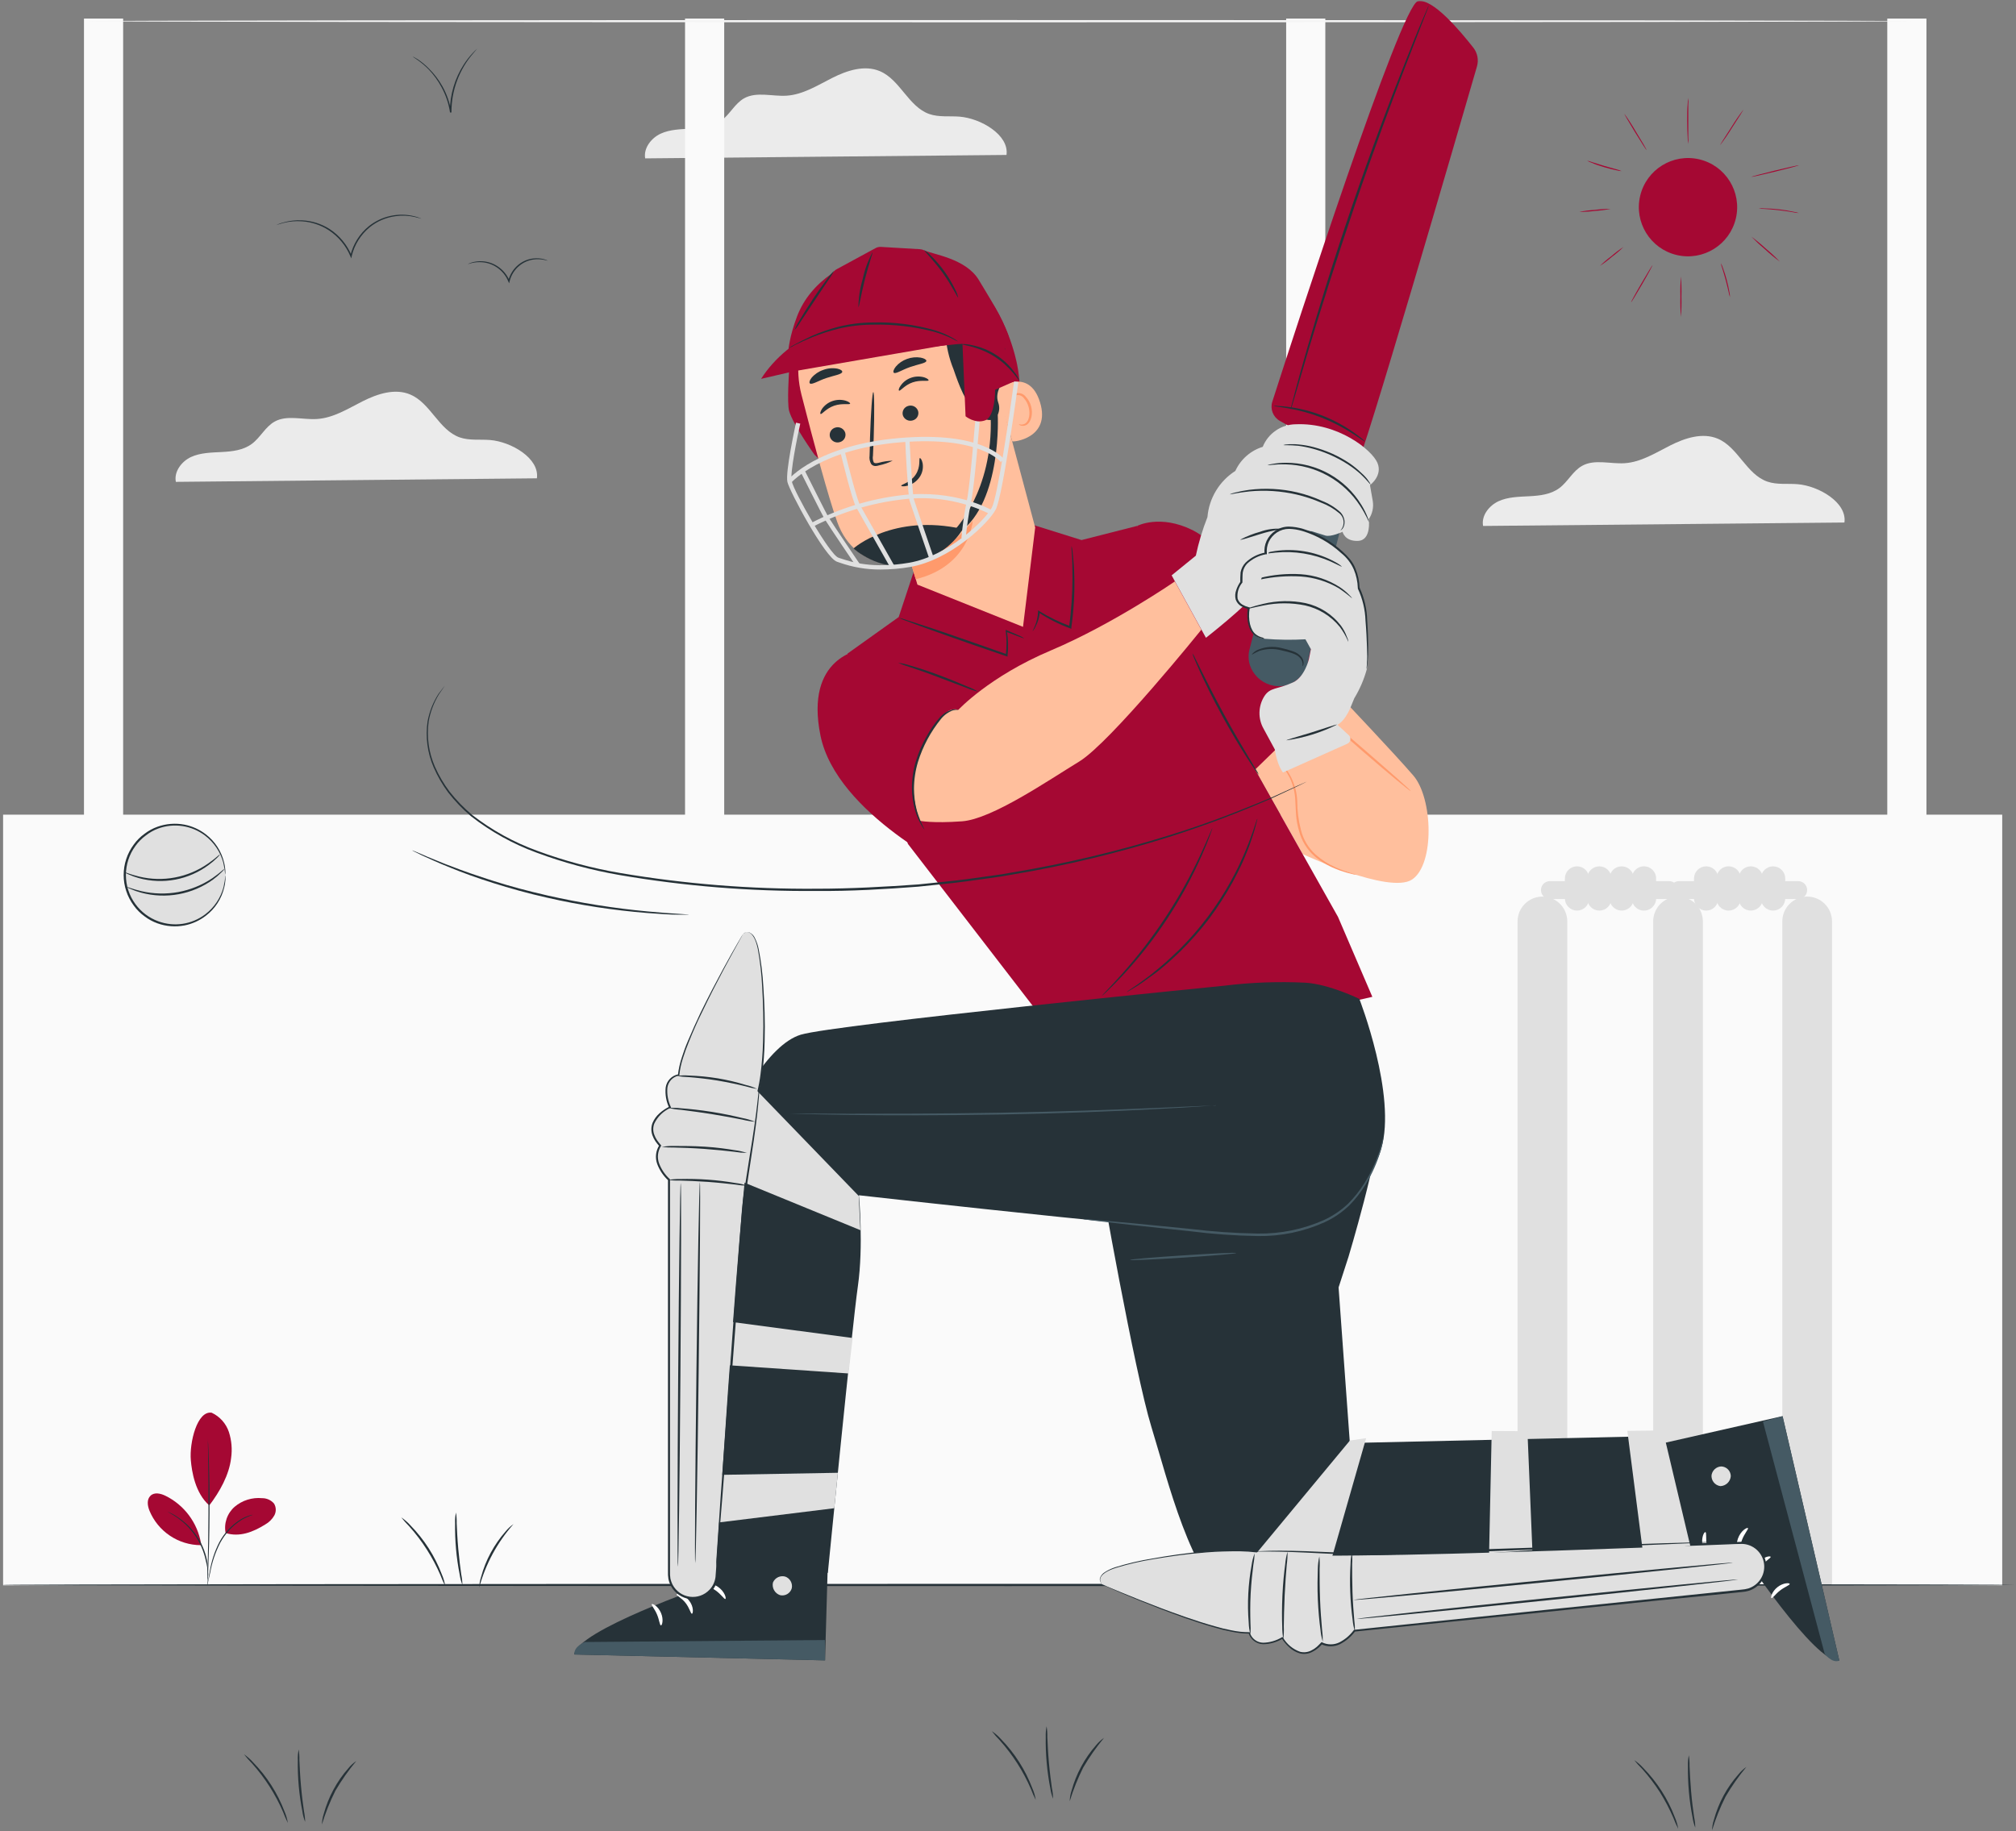 <svg width="470" height="427" viewBox="0 0 470 427" fill="none" xmlns="http://www.w3.org/2000/svg">
<rect x="0" y="0" width="470" height="427" fill="#808080" stroke="none"/>
<g clip-path="url(#clip0_147_2094)">
<mask id="mask0_147_2094" style="mask-type:luminance" maskUnits="userSpaceOnUse" x="0" y="0" width="470" height="427">
<path d="M470 0H0V427H470V0Z" fill="white"/>
</mask>
<g mask="url(#mask0_147_2094)">
<path d="M234.65 36.13C235.3 31.45 228.65 27.6 223.73 27.2C221.36 27.01 218.9 27.37 216.66 26.59C211.8 24.9 209.86 18.59 205.12 16.59C201.58 15.09 197.49 16.42 194.06 18.15C190.63 19.88 187.23 22.06 183.39 22.31C180.05 22.52 176.39 21.31 173.5 22.91C171.32 24.13 170.18 26.64 168.18 28.12C166.18 29.6 163.65 29.87 161.18 30C158.71 30.13 156.18 30.16 154 31.18C151.82 32.2 150 34.54 150.41 36.93L234.65 36.13Z" fill="#EBEBEB"/>
<path d="M430 121.84C430.65 117.16 424 113.3 419.08 112.9C416.71 112.71 414.25 113.08 412.01 112.29C407.15 110.6 405.21 104.29 400.47 102.29C396.92 100.8 392.84 102.13 389.41 103.86C385.98 105.59 382.58 107.77 378.74 108.01C375.4 108.22 371.74 107.01 368.85 108.62C366.67 109.83 365.53 112.34 363.53 113.82C361.53 115.3 359 115.58 356.53 115.71C354.06 115.84 351.53 115.87 349.35 116.88C347.17 117.89 345.3 120.24 345.76 122.64L430 121.84Z" fill="#EBEBEB"/>
<path d="M28.71 4.33H19.58V193.91H28.71V4.33Z" fill="#FAFAFA"/>
<path d="M168.839 4.33H159.709V193.91H168.839V4.33Z" fill="#FAFAFA"/>
<path d="M308.98 4.33H299.85V193.91H308.98V4.33Z" fill="#FAFAFA"/>
<path d="M449.12 4.33H439.99V193.91H449.12V4.33Z" fill="#FAFAFA"/>
<path d="M0.719 369.66H466.789V189.96H0.719V369.66Z" fill="#FAFAFA"/>
<path d="M446 4.94C446 5.09 350.63 5.2 233 5.2C115.37 5.2 20 5.09 20 4.94C20 4.79 115.35 4.68 233 4.68C350.65 4.68 446 4.8 446 4.94Z" fill="#F5F5F5"/>
<path d="M365.389 369.51H353.799V214.86C353.799 214.098 353.949 213.344 354.24 212.64C354.532 211.937 354.959 211.297 355.498 210.759C356.036 210.22 356.676 209.793 357.379 209.501C358.083 209.21 358.837 209.06 359.599 209.06C361.136 209.063 362.608 209.675 363.694 210.762C364.779 211.85 365.389 213.323 365.389 214.86V369.51Z" fill="#E0E0E0"/>
<path d="M397 369.51H385.41V214.86C385.41 213.323 386.02 211.85 387.105 210.762C388.191 209.675 389.663 209.063 391.2 209.06C391.962 209.06 392.716 209.21 393.42 209.501C394.123 209.793 394.763 210.22 395.301 210.759C395.84 211.297 396.267 211.937 396.559 212.64C396.85 213.344 397 214.098 397 214.86V369.51Z" fill="#E0E0E0"/>
<path d="M389.12 209.63H361.34C360.786 209.63 360.254 209.41 359.862 209.018C359.47 208.626 359.25 208.094 359.25 207.54C359.253 206.987 359.474 206.458 359.866 206.069C360.257 205.679 360.787 205.46 361.34 205.46H389.12C389.393 205.46 389.664 205.514 389.916 205.618C390.168 205.723 390.398 205.876 390.591 206.069C390.784 206.262 390.937 206.492 391.042 206.744C391.146 206.996 391.2 207.267 391.2 207.54C391.201 207.814 391.148 208.086 391.045 208.339C390.941 208.593 390.788 208.823 390.594 209.017C390.401 209.211 390.171 209.366 389.918 209.471C389.665 209.576 389.394 209.63 389.12 209.63Z" fill="#E0E0E0"/>
<path d="M367.66 212.33C366.909 212.327 366.189 212.027 365.658 211.495C365.128 210.962 364.83 210.241 364.83 209.49V204.84C364.83 204.089 365.128 203.37 365.659 202.839C366.19 202.308 366.909 202.01 367.66 202.01C368.411 202.01 369.13 202.308 369.661 202.839C370.192 203.37 370.49 204.089 370.49 204.84V209.49C370.49 210.241 370.192 210.962 369.662 211.495C369.131 212.027 368.411 212.327 367.66 212.33Z" fill="#E0E0E0"/>
<path d="M372.859 212.33C372.108 212.327 371.388 212.027 370.857 211.495C370.327 210.962 370.029 210.241 370.029 209.49V204.84C370.029 204.089 370.327 203.37 370.858 202.839C371.389 202.308 372.108 202.01 372.859 202.01C373.61 202.01 374.329 202.308 374.86 202.839C375.391 203.37 375.689 204.089 375.689 204.84V209.49C375.69 209.862 375.618 210.232 375.476 210.576C375.335 210.921 375.127 211.234 374.864 211.498C374.601 211.761 374.288 211.971 373.944 212.114C373.6 212.256 373.231 212.33 372.859 212.33Z" fill="#E0E0E0"/>
<path d="M378.06 212.33C377.309 212.327 376.589 212.027 376.058 211.495C375.528 210.962 375.23 210.241 375.23 209.49V204.84C375.23 204.089 375.528 203.37 376.059 202.839C376.59 202.308 377.309 202.01 378.06 202.01C378.811 202.01 379.532 202.308 380.065 202.838C380.597 203.369 380.897 204.089 380.9 204.84V209.49C380.9 210.243 380.601 210.966 380.068 211.498C379.536 212.031 378.813 212.33 378.06 212.33Z" fill="#E0E0E0"/>
<path d="M383.27 202.01H383.26C381.697 202.01 380.43 203.277 380.43 204.84V209.5C380.43 211.063 381.697 212.33 383.26 212.33H383.27C384.833 212.33 386.1 211.063 386.1 209.5V204.84C386.1 203.277 384.833 202.01 383.27 202.01Z" fill="#E0E0E0"/>
<path d="M427.11 369.51H415.52V214.86C415.52 213.323 416.13 211.85 417.215 210.762C418.301 209.675 419.773 209.063 421.31 209.06C422.072 209.06 422.826 209.21 423.53 209.501C424.233 209.793 424.873 210.22 425.411 210.759C425.95 211.297 426.377 211.937 426.668 212.64C426.96 213.344 427.11 214.098 427.11 214.86V369.51Z" fill="#E0E0E0"/>
<path d="M419.219 209.63H391.449C391.174 209.631 390.902 209.578 390.648 209.474C390.393 209.369 390.163 209.215 389.968 209.021C389.774 208.826 389.62 208.596 389.515 208.341C389.411 208.087 389.358 207.815 389.359 207.54C389.359 207.266 389.413 206.995 389.518 206.742C389.623 206.489 389.778 206.259 389.972 206.066C390.166 205.872 390.396 205.719 390.65 205.615C390.903 205.512 391.175 205.459 391.449 205.46H419.219C419.493 205.459 419.765 205.512 420.018 205.615C420.272 205.719 420.502 205.872 420.696 206.066C420.89 206.259 421.045 206.489 421.15 206.742C421.255 206.995 421.309 207.266 421.309 207.54C421.31 207.815 421.257 208.087 421.153 208.341C421.048 208.596 420.894 208.826 420.7 209.021C420.505 209.215 420.275 209.369 420.02 209.474C419.766 209.578 419.494 209.631 419.219 209.63Z" fill="#E0E0E0"/>
<path d="M397.77 212.33C397.017 212.33 396.294 212.031 395.762 211.498C395.229 210.966 394.93 210.243 394.93 209.49V204.84C394.933 204.089 395.233 203.369 395.765 202.838C396.298 202.308 397.019 202.01 397.77 202.01C398.521 202.01 399.24 202.308 399.771 202.839C400.302 203.37 400.6 204.089 400.6 204.84V209.49C400.6 210.241 400.302 210.962 399.772 211.495C399.241 212.027 398.521 212.327 397.77 212.33Z" fill="#E0E0E0"/>
<path d="M403 212.33C402.247 212.33 401.524 212.031 400.992 211.498C400.459 210.966 400.16 210.243 400.16 209.49V204.84C400.16 204.087 400.459 203.364 400.992 202.832C401.524 202.299 402.247 202 403 202C403.751 202 404.47 202.298 405.001 202.829C405.532 203.36 405.83 204.079 405.83 204.83V209.48C405.831 209.853 405.759 210.223 405.618 210.568C405.476 210.913 405.268 211.226 405.005 211.491C404.742 211.756 404.43 211.966 404.086 212.11C403.742 212.254 403.373 212.329 403 212.33Z" fill="#E0E0E0"/>
<path d="M408.17 212.33C407.798 212.33 407.429 212.256 407.085 212.114C406.741 211.971 406.428 211.761 406.165 211.498C405.902 211.234 405.694 210.921 405.553 210.576C405.411 210.232 405.339 209.862 405.34 209.49V204.84C405.34 204.089 405.638 203.37 406.169 202.839C406.7 202.308 407.419 202.01 408.17 202.01C408.921 202.01 409.64 202.308 410.171 202.839C410.702 203.37 411 204.089 411 204.84V209.49C411 210.241 410.702 210.962 410.172 211.495C409.641 212.027 408.921 212.327 408.17 212.33Z" fill="#E0E0E0"/>
<path d="M413.369 212.33C412.996 212.33 412.628 212.256 412.284 212.114C411.94 211.971 411.627 211.761 411.364 211.498C411.101 211.234 410.893 210.921 410.752 210.576C410.61 210.232 410.538 209.862 410.539 209.49V204.84C410.539 204.089 410.837 203.37 411.368 202.839C411.899 202.308 412.618 202.01 413.369 202.01C414.12 202.01 414.839 202.308 415.37 202.839C415.901 203.37 416.199 204.089 416.199 204.84V209.49C416.199 210.241 415.901 210.962 415.371 211.495C414.84 212.027 414.12 212.327 413.369 212.33Z" fill="#E0E0E0"/>
<path d="M125.17 111.53C125.82 106.85 119.17 103 114.25 102.6C111.88 102.41 109.42 102.77 107.18 101.99C102.32 100.29 100.38 93.99 95.64 91.99C92.1 90.49 88.02 91.82 84.58 93.55C81.14 95.28 77.75 97.46 73.91 97.7C70.57 97.92 66.91 96.7 64.02 98.31C61.85 99.52 60.71 102.03 58.7 103.51C56.69 104.99 54.18 105.27 51.7 105.4C49.22 105.53 46.7 105.56 44.52 106.57C42.34 107.58 40.51 110 41 112.36L125.17 111.53Z" fill="#EBEBEB"/>
<path d="M469.81 369.58C469.81 369.73 364.67 369.84 235.01 369.84C105.35 369.84 0.189 369.73 0.189 369.58C0.189 369.43 105.31 369.32 235.01 369.32C364.71 369.32 469.81 369.44 469.81 369.58Z" fill="#263238"/>
<path d="M93.549 353.82C94.337 354.349 95.055 354.974 95.689 355.68C97.282 357.312 98.706 359.101 99.939 361.02C101.171 362.942 102.199 364.986 103.009 367.12C103.388 367.986 103.653 368.896 103.799 369.83C103.373 368.996 102.996 368.138 102.669 367.26C100.877 363.118 98.428 359.293 95.419 355.93C94.757 355.262 94.133 354.557 93.549 353.82Z" fill="#263238"/>
<path d="M106.299 352.69C106.434 353.509 106.491 354.34 106.469 355.17C106.529 356.7 106.629 358.81 106.839 361.17C107.049 363.53 107.319 365.59 107.529 367.1C107.697 367.913 107.79 368.74 107.809 369.57C107.498 368.796 107.283 367.987 107.169 367.16C106.393 363.225 106.034 359.22 106.099 355.21C106.059 354.365 106.126 353.518 106.299 352.69Z" fill="#263238"/>
<path d="M119.719 355.38C115.947 359.627 113.209 364.689 111.719 370.17C111.751 369.33 111.899 368.499 112.159 367.7C112.688 365.739 113.443 363.847 114.409 362.06C115.379 360.266 116.55 358.589 117.899 357.06C118.427 356.42 119.039 355.855 119.719 355.38Z" fill="#263238"/>
<path d="M56.889 409.07C57.665 409.602 58.373 410.227 58.999 410.93C62.201 414.198 64.693 418.093 66.319 422.37C66.697 423.236 66.963 424.146 67.109 425.08C66.695 424.243 66.324 423.385 65.999 422.51C64.206 418.368 61.758 414.543 58.749 411.18C58.084 410.517 57.463 409.812 56.889 409.07Z" fill="#263238"/>
<path d="M69.629 407.94C69.764 408.759 69.821 409.59 69.799 410.42C69.859 411.95 69.959 414.06 70.169 416.42C70.379 418.78 70.649 420.84 70.869 422.35C71.037 423.163 71.128 423.99 71.139 424.82C70.828 424.046 70.613 423.237 70.499 422.41C70.112 420.443 69.828 418.457 69.649 416.46C69.469 414.465 69.396 412.462 69.429 410.46C69.394 409.615 69.461 408.769 69.629 407.94Z" fill="#263238"/>
<path d="M83.059 410.63C81.246 412.801 79.617 415.119 78.189 417.56C76.924 420.087 75.874 422.717 75.049 425.42C75.074 424.58 75.219 423.749 75.479 422.95C76.015 420.99 76.773 419.098 77.739 417.31C78.7 415.513 79.867 413.835 81.219 412.31C81.751 411.667 82.371 411.102 83.059 410.63Z" fill="#263238"/>
<path d="M381 410.42C381.783 410.951 382.498 411.576 383.13 412.28C384.727 413.909 386.151 415.699 387.38 417.62C388.615 419.54 389.644 421.584 390.45 423.72C390.829 424.586 391.098 425.497 391.25 426.43C390.817 425.595 390.436 424.733 390.11 423.85C389.21 421.773 388.154 419.767 386.95 417.85C385.726 415.958 384.358 414.163 382.86 412.48C382.197 411.833 381.576 411.145 381 410.42Z" fill="#263238"/>
<path d="M393.72 409.29C393.855 410.109 393.912 410.94 393.89 411.77C393.95 413.29 394.06 415.4 394.26 417.77C394.46 420.14 394.739 422.19 394.959 423.7C395.127 424.513 395.219 425.34 395.23 426.17C394.924 425.394 394.709 424.585 394.589 423.76C394.2 421.776 393.916 419.774 393.739 417.76C393.564 415.765 393.491 413.762 393.519 411.76C393.494 410.932 393.562 410.103 393.72 409.29Z" fill="#263238"/>
<path d="M407.149 412C405.342 414.173 403.716 416.491 402.289 418.93C401.017 421.455 399.963 424.085 399.139 426.79C399.165 425.95 399.313 425.118 399.579 424.32C400.639 420.389 402.601 416.76 405.309 413.72C405.839 413.063 406.458 412.484 407.149 412Z" fill="#263238"/>
<path d="M231.23 403.67C232.018 404.191 232.734 404.813 233.36 405.52C236.567 408.8 239.059 412.709 240.68 417C241.059 417.866 241.324 418.776 241.47 419.71C241.047 418.875 240.67 418.017 240.34 417.14C238.548 412.998 236.1 409.173 233.09 405.81C232.426 405.136 231.805 404.421 231.23 403.67Z" fill="#263238"/>
<path d="M243.999 402.53C244.134 403.349 244.191 404.18 244.169 405.01C244.229 406.54 244.329 408.65 244.539 411.01C244.749 413.37 245.019 415.43 245.239 416.95C245.408 417.763 245.499 418.59 245.509 419.42C245.201 418.645 244.987 417.836 244.869 417.01C244.481 415.026 244.197 413.024 244.019 411.01C243.84 409.015 243.766 407.013 243.799 405.01C243.769 404.178 243.836 403.346 243.999 402.53Z" fill="#263238"/>
<path d="M257.389 405.23C255.58 407.401 253.954 409.719 252.529 412.16C251.263 414.684 250.213 417.31 249.389 420.01C249.414 419.17 249.559 418.339 249.819 417.54C250.355 415.583 251.114 413.694 252.079 411.91C253.04 410.114 254.208 408.436 255.559 406.91C256.086 406.266 256.703 405.701 257.389 405.23Z" fill="#263238"/>
<path d="M49.36 329.42C50.295 329.857 51.132 330.48 51.819 331.25C52.507 332.02 53.031 332.922 53.36 333.9C53.993 335.858 54.17 337.933 53.88 339.97C53.44 343.91 51.2 347.88 48.79 351.03C45.48 348.13 44.71 343.09 44.49 340.5C44.13 336.41 45.96 328.81 49.4 329.42" fill="#A50833"/>
<path d="M52.61 357.53C52.382 356.405 52.456 355.239 52.825 354.152C53.194 353.065 53.844 352.094 54.71 351.34C55.587 350.599 56.603 350.04 57.698 349.697C58.794 349.354 59.947 349.232 61.09 349.34C61.618 349.332 62.142 349.439 62.624 349.655C63.106 349.871 63.535 350.19 63.88 350.59C64.14 351.012 64.282 351.497 64.291 351.993C64.299 352.489 64.175 352.979 63.93 353.41C63.429 354.271 62.708 354.982 61.84 355.47C58.97 357.27 55.84 358.47 52.61 357.47" fill="#A50833"/>
<path d="M48.35 369.6C48.368 369.327 48.409 369.056 48.47 368.79C48.58 368.22 48.71 367.49 48.87 366.61C49.243 364.171 50.006 361.807 51.13 359.61C52.297 357.424 54.022 355.585 56.13 354.28C56.76 353.906 57.431 353.604 58.13 353.38C58.322 353.315 58.519 353.265 58.72 353.23C58.789 353.216 58.86 353.216 58.93 353.23C57.973 353.55 57.055 353.972 56.19 354.49C54.145 355.812 52.469 357.633 51.32 359.78C50.216 361.951 49.437 364.272 49.01 366.67C48.81 367.58 48.65 368.32 48.52 368.83C48.486 369.091 48.429 369.349 48.35 369.6Z" fill="#263238"/>
<path d="M48.48 335.33C48.49 335.45 48.49 335.57 48.48 335.69C48.48 335.95 48.48 336.29 48.54 336.69C48.59 337.57 48.64 338.85 48.69 340.43C48.79 343.58 48.87 347.94 48.85 352.76C48.83 357.58 48.71 361.94 48.58 365.09C48.52 366.67 48.45 367.95 48.4 368.83C48.4 369.24 48.4 369.58 48.33 369.83C48.34 369.946 48.34 370.064 48.33 370.18C48.315 370.064 48.315 369.946 48.33 369.83V368.83C48.33 367.91 48.38 366.65 48.42 365.1C48.5 361.94 48.58 357.58 48.6 352.77C48.62 347.96 48.6 343.6 48.53 340.44C48.53 338.89 48.48 337.62 48.47 336.71C48.47 336.29 48.47 335.95 48.47 335.71C48.457 335.583 48.46 335.456 48.48 335.33Z" fill="#263238"/>
<path d="M46.87 359.92C46.467 357.535 45.503 355.279 44.056 353.34C42.609 351.401 40.722 349.835 38.55 348.77C37.45 348.24 35.999 347.89 35.09 348.77C34.179 349.65 34.38 351.07 34.83 352.22C35.804 354.604 37.465 356.645 39.602 358.083C41.738 359.522 44.254 360.293 46.83 360.3" fill="#A50833"/>
<path d="M39.089 352.5C39.329 352.587 39.562 352.691 39.788 352.81C40.019 352.92 40.288 353.05 40.589 353.23C40.932 353.426 41.266 353.64 41.589 353.87C41.991 354.138 42.378 354.429 42.748 354.74C43.185 355.09 43.602 355.464 43.998 355.86C44.89 356.767 45.675 357.774 46.339 358.86C46.99 359.958 47.511 361.13 47.889 362.35C48.047 362.883 48.177 363.424 48.279 363.97C48.372 364.442 48.435 364.92 48.468 365.4C48.516 365.798 48.536 366.199 48.529 366.6C48.55 366.9 48.55 367.2 48.529 367.5C48.529 367.755 48.502 368.01 48.449 368.26C48.379 368.26 48.498 367.16 48.298 365.42C48.228 364.941 48.128 364.467 47.998 364C47.892 363.463 47.755 362.932 47.589 362.41C47.218 361.221 46.715 360.077 46.089 359C45.436 357.92 44.668 356.914 43.798 356C43.389 355.6 43.008 355.21 42.608 354.88C42.209 354.55 41.828 354.26 41.478 353.99C40.059 353 39.059 352.56 39.089 352.5Z" fill="#263238"/>
<path d="M404.689 50.93C406.136 44.769 402.315 38.6 396.153 37.153C389.992 35.706 383.824 39.527 382.376 45.688C380.929 51.85 384.75 58.018 390.912 59.466C397.073 60.913 403.241 57.092 404.689 50.93Z" fill="#A50833"/>
<path d="M391.88 73.93C391.758 72.356 391.718 70.778 391.76 69.2C391.718 67.622 391.758 66.043 391.88 64.47C392.002 66.043 392.042 67.622 392 69.2C392.042 70.778 392.002 72.356 391.88 73.93Z" fill="#A50833"/>
<path d="M385.27 61.81C385.33 61.81 384.27 63.81 382.87 66.22C381.47 68.63 380.31 70.54 380.25 70.51C380.19 70.48 381.25 68.51 382.66 66.1C384.07 63.69 385.22 61.78 385.27 61.81Z" fill="#A50833"/>
<path d="M378.49 57.59C377.655 58.412 376.763 59.174 375.82 59.87C374.93 60.644 373.988 61.356 373 62C373.843 61.182 374.738 60.42 375.68 59.72C376.564 58.943 377.503 58.231 378.49 57.59Z" fill="#A50833"/>
<path d="M403.319 69.27C403.177 68.895 403.073 68.506 403.009 68.11C402.849 67.39 402.609 66.39 402.319 65.3C402.029 64.21 401.729 63.24 401.509 62.53C401.369 62.153 401.262 61.765 401.189 61.37C401.389 61.718 401.55 62.087 401.669 62.47C402.011 63.377 402.305 64.302 402.549 65.24C402.807 66.175 403.017 67.123 403.179 68.08C403.266 68.471 403.313 68.87 403.319 69.27Z" fill="#A50833"/>
<path d="M414.94 61C413.76 60.129 412.628 59.194 411.55 58.2C410.424 57.255 409.346 56.254 408.32 55.2C409.502 56.068 410.634 57.003 411.71 58C412.842 58.939 413.92 59.94 414.94 61Z" fill="#A50833"/>
<path d="M419.4 49.68C418.932 49.657 418.467 49.594 418.01 49.49C417.16 49.34 416.01 49.16 414.69 49.01C413.37 48.86 412.2 48.77 411.34 48.72C410.891 48.718 410.443 48.678 410 48.6C410.462 48.555 410.928 48.555 411.39 48.6C412.26 48.6 413.45 48.67 414.76 48.82C415.879 48.945 416.99 49.129 418.09 49.37C418.535 49.432 418.974 49.536 419.4 49.68Z" fill="#A50833"/>
<path d="M419.41 38.54C419.41 38.6 416.94 39.26 413.87 40.01C410.8 40.76 408.28 41.31 408.27 41.25C408.26 41.19 410.73 40.52 413.81 39.77C416.89 39.02 419.39 38.47 419.41 38.54Z" fill="#A50833"/>
<path d="M406.46 25.55C406.51 25.55 405.32 27.48 403.8 29.78C402.936 31.189 402.002 32.554 401 33.87C400.95 33.87 402.13 31.94 403.65 29.64C404.515 28.229 405.453 26.863 406.46 25.55Z" fill="#A50833"/>
<path d="M393.6 22.83C393.64 23.356 393.64 23.884 393.6 24.41C393.6 25.41 393.6 26.72 393.6 28.2C393.6 29.68 393.6 31.02 393.6 31.99C393.64 32.512 393.64 33.037 393.6 33.56C393.51 33.041 393.46 32.516 393.45 31.99C393.39 30.99 393.34 29.68 393.34 28.2C393.34 26.72 393.34 25.37 393.44 24.4C393.454 23.873 393.507 23.348 393.6 22.83Z" fill="#A50833"/>
<path d="M383.87 35C383.81 35 382.6 33.16 381.17 30.81C379.74 28.46 378.62 26.54 378.68 26.51C379.649 27.857 380.55 29.252 381.38 30.69C382.81 33 383.92 34.92 383.87 35Z" fill="#A50833"/>
<path d="M378.05 39.9C377.637 39.876 377.229 39.809 376.83 39.7C376.09 39.55 375.06 39.3 373.95 38.97C372.84 38.64 371.84 38.3 371.13 37.97C370.736 37.846 370.357 37.678 370 37.47C370.405 37.551 370.803 37.665 371.19 37.81C371.91 38.04 372.91 38.36 374.02 38.69C375.13 39.02 376.14 39.29 376.87 39.49C377.276 39.586 377.672 39.723 378.05 39.9Z" fill="#A50833"/>
<path d="M375.51 48.7C374.302 48.941 373.079 49.102 371.85 49.18C370.63 49.337 369.4 49.414 368.17 49.41C369.378 49.17 370.601 49.013 371.83 48.94C373.05 48.783 374.28 48.703 375.51 48.7Z" fill="#A50833"/>
<path d="M98.23 51C98.23 51 97.67 50.81 96.64 50.58C95.178 50.258 93.671 50.2 92.19 50.41C89.99 50.699 87.913 51.592 86.19 52.99C84.104 54.71 82.634 57.062 82 59.69V59.76L81.88 60.24L81.7 59.79C80.667 57.284 78.9 55.15 76.63 53.67C74.778 52.47 72.651 51.761 70.45 51.61C68.955 51.493 67.451 51.625 66 52C65 52.26 64.44 52.5 64.43 52.47L64.82 52.29C65.202 52.126 65.597 51.992 66 51.89C67.45 51.467 68.962 51.295 70.47 51.38C72.717 51.491 74.897 52.18 76.8 53.38C79.137 54.893 80.953 57.089 82 59.67H81.69V59.59C82.337 56.896 83.851 54.489 86 52.74C87.478 51.563 89.208 50.743 91.056 50.344C92.903 49.945 94.817 49.978 96.65 50.44C97.048 50.534 97.439 50.658 97.82 50.81C97.964 50.856 98.102 50.919 98.23 51Z" fill="#263238"/>
<path d="M127.68 60.79C127.68 60.79 127.37 60.7 126.8 60.58C125.999 60.423 125.178 60.399 124.37 60.51C123.173 60.68 122.046 61.175 121.11 61.94C119.965 62.873 119.157 64.155 118.81 65.59L118.69 66.07L118.5 65.62C117.946 64.255 116.986 63.092 115.75 62.29C114.744 61.626 113.583 61.233 112.38 61.15C111.568 61.088 110.752 61.152 109.96 61.34C109.4 61.48 109.1 61.6 109.09 61.58C109.154 61.53 109.225 61.49 109.3 61.46C109.44 61.4 109.65 61.31 109.93 61.22C110.73 60.98 111.566 60.878 112.4 60.92C113.648 60.979 114.859 61.365 115.91 62.04C117.211 62.864 118.221 64.073 118.8 65.5H118.5C118.862 63.994 119.713 62.65 120.92 61.68C121.903 60.895 123.089 60.406 124.34 60.27C125.173 60.172 126.018 60.23 126.83 60.44C127.048 60.499 127.262 60.572 127.47 60.66C127.62 60.74 127.69 60.78 127.68 60.79Z" fill="#263238"/>
<path d="M111.29 11.31C111.29 11.31 110.98 11.66 110.43 12.31C107.089 16.123 105.248 21.02 105.25 26.09V26.23H104.92C104.607 24.151 103.93 22.144 102.92 20.3C102.115 18.792 101.105 17.402 99.92 16.17C99.107 15.343 98.22 14.594 97.27 13.93C96.6 13.46 96.21 13.23 96.27 13.2C96.377 13.234 96.478 13.285 96.57 13.35C96.852 13.494 97.126 13.654 97.39 13.83C98.332 14.461 99.207 15.188 100 16C101.241 17.224 102.302 18.617 103.15 20.14C104.186 22.002 104.884 24.034 105.21 26.14H104.89V26C104.894 22.096 106.026 18.276 108.15 15C108.79 14.009 109.523 13.081 110.34 12.23C110.62 11.92 110.87 11.71 111.03 11.56C111.19 11.41 111.28 11.3 111.29 11.31Z" fill="#263238"/>
<path d="M40.779 215.78C47.263 215.78 52.519 210.524 52.519 204.04C52.519 197.556 47.263 192.3 40.779 192.3C34.295 192.3 29.039 197.556 29.039 204.04C29.039 210.524 34.295 215.78 40.779 215.78Z" fill="#E0E0E0"/>
<path d="M52.52 204C52.429 203.044 52.276 202.096 52.06 201.16C51.38 198.623 49.87 196.388 47.77 194.81C46.231 193.652 44.426 192.897 42.52 192.616C40.614 192.335 38.669 192.536 36.86 193.2C35.83 193.586 34.865 194.129 34 194.81C33.066 195.486 32.249 196.31 31.58 197.25C30.131 199.217 29.35 201.597 29.35 204.04C29.35 206.483 30.131 208.863 31.58 210.83C32.922 212.661 34.777 214.053 36.91 214.83C38.719 215.494 40.664 215.695 42.57 215.414C44.476 215.133 46.281 214.378 47.82 213.22C49.92 211.642 51.43 209.407 52.11 206.87C52.326 205.934 52.48 204.986 52.57 204.03C52.599 204.279 52.599 204.531 52.57 204.78C52.573 205.085 52.55 205.389 52.5 205.69C52.458 206.105 52.385 206.516 52.28 206.92C51.662 209.55 50.149 211.883 48 213.52C46.534 214.658 44.822 215.435 43 215.79C40.898 216.191 38.726 216.021 36.71 215.3C35.632 214.915 34.62 214.365 33.71 213.67C32.73 212.969 31.871 212.111 31.17 211.13C29.651 209.079 28.83 206.593 28.83 204.04C28.83 201.487 29.651 199.001 31.17 196.95C31.871 195.969 32.73 195.111 33.71 194.41C34.62 193.715 35.632 193.165 36.71 192.78C38.726 192.059 40.898 191.889 43 192.29C44.822 192.645 46.534 193.422 48 194.56C50.136 196.2 51.638 198.528 52.25 201.15C52.355 201.554 52.428 201.965 52.47 202.38C52.52 202.681 52.543 202.985 52.54 203.29C52.559 203.527 52.552 203.765 52.52 204Z" fill="#263238"/>
<path d="M51.3 199.2C51.137 199.474 50.934 199.724 50.7 199.94C50.078 200.561 49.41 201.133 48.7 201.65C46.395 203.382 43.723 204.562 40.89 205.1C38.057 205.637 35.139 205.517 32.36 204.75C31.524 204.522 30.708 204.228 29.92 203.87C29.618 203.763 29.337 203.604 29.09 203.4C29.09 203.31 30.35 203.9 32.45 204.4C35.178 205.056 38.013 205.128 40.771 204.611C43.528 204.094 46.145 203 48.45 201.4C50.31 200.13 51.23 199.14 51.3 199.2Z" fill="#263238"/>
<path d="M52.319 202.61C52.148 202.888 51.936 203.138 51.689 203.35C51.068 203.978 50.4 204.556 49.689 205.08C47.298 206.807 44.552 207.978 41.651 208.509C38.749 209.04 35.766 208.918 32.919 208.15C32.059 207.926 31.22 207.632 30.409 207.27C30.101 207.161 29.811 207.006 29.549 206.81C29.549 206.72 30.839 207.31 32.999 207.81C35.81 208.45 38.721 208.518 41.559 208.01C44.39 207.485 47.085 206.39 49.479 204.79C51.289 203.55 52.259 202.54 52.319 202.61Z" fill="#263238"/>
<path d="M376.42 369.08L405.52 361.21C405.52 361.21 423.29 388.15 428.81 387.21L415.58 330.21L369.74 340.6L376.42 369.08Z" fill="#263238"/>
<path d="M399 344.17C399.039 343.583 399.293 343.031 399.714 342.619C400.134 342.208 400.692 341.966 401.28 341.94C401.868 341.958 402.426 342.2 402.841 342.616C403.255 343.033 403.495 343.592 403.51 344.18C403.468 344.803 403.196 345.389 402.747 345.823C402.299 346.257 401.704 346.509 401.08 346.53C400.469 346.447 399.913 346.132 399.529 345.649C399.145 345.166 398.963 344.554 399.02 343.94" fill="#E0E0E0"/>
<path d="M415.58 330.24L411 331.47L425.4 385.64C425.4 385.64 427.09 387.92 428.81 387.22L415.58 330.24Z" fill="#455A64"/>
<path d="M405.439 362.2C405.719 362.13 405.519 360.71 406.099 359.13C406.679 357.55 407.679 356.55 407.509 356.32C407.339 356.09 405.829 356.88 405.159 358.8C404.489 360.72 405.199 362.32 405.439 362.2Z" fill="white"/>
<path d="M409.3 367.6C409.59 367.6 409.78 366.29 410.74 365.07C411.7 363.85 412.88 363.29 412.8 363.02C412.72 362.75 411.11 362.93 409.95 364.47C408.79 366.01 409 367.66 409.3 367.6Z" fill="white"/>
<path d="M417.239 369.34C417.239 369.07 415.759 369.01 414.409 370.07C413.059 371.13 412.739 372.58 412.999 372.65C413.259 372.72 413.889 371.72 414.999 370.86C416.109 370 417.279 369.62 417.239 369.34Z" fill="white"/>
<path d="M398.609 363.26C398.839 363.08 398.159 361.89 397.899 360.26C397.639 358.63 397.899 357.32 397.579 357.26C397.259 357.2 396.579 358.58 396.919 360.46C397.259 362.34 398.429 363.44 398.609 363.26Z" fill="white"/>
<path d="M256.42 273.39C256.42 274.33 264.56 320.15 268.42 332.69C272.28 345.23 277.65 367.91 287.24 373.92C296.83 379.93 389.38 361.54 389.38 361.54L385.7 334.87L314.7 336.48L312.07 300.2L314.39 293.03C314.39 293.03 321.53 269.33 321.64 261.23C321.75 253.13 282.07 258.15 282.07 258.15L256.42 273.39Z" fill="#263238"/>
<path d="M288.209 292.19C288.209 292.33 282.679 292.81 275.839 293.25C268.999 293.69 263.449 293.94 263.439 293.79C263.429 293.64 268.969 293.17 275.809 292.73C282.649 292.29 288.199 292 288.209 292.19Z" fill="#455A64"/>
<path d="M312.82 162.79C312.82 162.79 324.93 175.54 329.5 180.84C334.07 186.14 334.5 201.55 329.21 205.08C323.92 208.61 303.69 199.15 303.69 199.15L292 178.44L312.82 162.79Z" fill="#FFBF9D"/>
<path d="M316.31 204C315.845 203.96 315.386 203.869 314.94 203.73C314.406 203.613 313.878 203.466 313.36 203.29L312.36 202.97L311.29 202.55C309.52 201.847 307.878 200.857 306.43 199.62C304.662 198.051 303.41 195.984 302.84 193.69C302.493 192.53 302.269 191.337 302.17 190.13C302.08 188.97 302.06 187.86 301.99 186.81C301.936 184.953 301.508 183.127 300.73 181.44C299.955 179.895 298.942 178.482 297.73 177.25C298.131 177.498 298.491 177.804 298.8 178.16C299.699 179.077 300.448 180.13 301.02 181.28C301.866 182.992 302.347 184.862 302.43 186.77C302.43 189.055 302.722 191.33 303.3 193.54C303.841 195.744 305.028 197.736 306.71 199.26C308.105 200.502 309.688 201.515 311.4 202.26C314.39 203.5 316.34 203.92 316.31 204Z" fill="#FF9A6C"/>
<path d="M328.87 184.45C328.78 184.56 323.78 180.45 317.7 175.18C311.62 169.91 306.78 165.62 306.87 165.51C306.96 165.4 311.97 169.51 318.04 174.78C324.11 180.05 329 184.34 328.87 184.45Z" fill="#FF9A6C"/>
<path d="M265.139 122.62C265.139 122.62 270.439 119.85 278.039 123.62C285.639 127.39 316.349 156.35 316.349 156.35L292.609 179.45L271.269 157.45L265.139 122.62Z" fill="#A50833"/>
<path d="M212.99 133.4L209.52 143.88L197.59 152.4L211.67 196.78L251.19 248.07L319.94 232.44L311.94 213.81L280.84 158.56L265.14 122.62L252.14 125.93L240.68 122.34L212.99 133.4Z" fill="#A50833"/>
<path d="M200.709 151.51C200.709 151.51 187.529 153.08 191.279 171.51C195.029 189.94 223.409 203.43 223.409 203.43L238.499 187.73L233.839 162.6L200.709 151.51Z" fill="#A50833"/>
<path d="M228.059 161.29C227.111 161.066 226.185 160.762 225.289 160.38L218.719 157.9C216.159 156.9 213.819 156.12 212.119 155.55C211.183 155.283 210.267 154.949 209.379 154.55C210.349 154.665 211.305 154.883 212.229 155.2C213.959 155.68 216.329 156.45 218.899 157.41C221.469 158.37 223.769 159.33 225.419 160.04C226.334 160.378 227.218 160.796 228.059 161.29Z" fill="#263238"/>
<path d="M238.83 148.87C238.429 148.779 238.038 148.652 237.66 148.49L234.49 147.29L234.73 147.11C235.052 148.999 235.11 150.925 234.9 152.83V153.12L234.63 153.02L226.93 150.38C222.12 148.7 217.78 147.16 214.64 146.02L210.94 144.65C210.479 144.496 210.031 144.305 209.6 144.08C210.082 144.156 210.555 144.284 211.01 144.46L214.76 145.68C217.93 146.68 222.29 148.21 227.1 149.88L234.78 152.58L234.47 152.77C234.714 150.908 234.714 149.022 234.47 147.16V146.86L234.75 146.98L237.86 148.32C238.198 148.476 238.523 148.66 238.83 148.87Z" fill="#263238"/>
<path d="M249.819 127.29C249.932 127.699 250.005 128.117 250.039 128.54C250.139 129.34 250.269 130.54 250.359 131.96C250.585 135.743 250.508 139.539 250.129 143.31C250.029 144.31 249.899 145.31 249.769 146.31V146.62L249.469 146.51C246.888 145.567 244.427 144.322 242.139 142.8L242.429 142.65C242.337 143.86 241.996 145.038 241.429 146.11C241.254 146.512 241.01 146.881 240.709 147.2C240.709 147.2 240.919 146.78 241.249 146.02C241.71 144.947 241.967 143.797 242.009 142.63V142.31L242.279 142.49C244.586 143.921 247.036 145.108 249.589 146.03L249.239 146.24C249.369 145.24 249.489 144.3 249.589 143.24C249.966 139.506 250.103 135.752 249.999 132C249.999 130.55 249.889 129.38 249.849 128.57C249.787 128.146 249.777 127.716 249.819 127.29Z" fill="#263238"/>
<path d="M293.14 190.89C293.131 191.067 293.097 191.242 293.04 191.41L292.66 192.87C292.49 193.51 292.27 194.28 291.96 195.16C291.65 196.04 291.35 197.06 290.89 198.16C290.43 199.26 289.99 200.45 289.39 201.7C288.79 202.95 288.15 204.27 287.39 205.65C285.769 208.609 283.944 211.453 281.93 214.16C279.884 216.846 277.652 219.386 275.25 221.76C274.12 222.82 273.06 223.85 271.99 224.76C270.92 225.67 269.99 226.47 268.99 227.18C267.99 227.89 267.18 228.49 266.42 229.03C265.66 229.57 264.97 230.03 264.42 230.33L263.12 231.1C262.972 231.196 262.815 231.277 262.65 231.34C262.65 231.34 262.78 231.21 263.06 231.01L264.31 230.16C264.86 229.8 265.52 229.35 266.26 228.79C267 228.23 267.88 227.64 268.78 226.89C269.68 226.14 270.69 225.36 271.71 224.44C272.73 223.52 273.8 222.51 274.92 221.44C279.673 216.703 283.73 211.316 286.97 205.44C287.69 204.08 288.4 202.79 288.97 201.54C289.54 200.29 290.07 199.12 290.52 198.04C290.97 196.96 291.32 195.97 291.65 195.1C291.98 194.23 292.24 193.47 292.43 192.84L292.91 191.41C292.962 191.227 293.039 191.051 293.14 190.89Z" fill="#263238"/>
<path d="M282.649 193.08C282.621 193.237 282.578 193.391 282.519 193.54C282.389 193.89 282.239 194.32 282.059 194.84C281.659 195.97 281.009 197.57 280.139 199.53C275.611 209.76 269.417 219.168 261.809 227.37C260.349 228.93 259.129 230.16 258.259 230.98L257.259 231.91C257.147 232.027 257.023 232.131 256.889 232.22C256.889 232.22 256.979 232.07 257.189 231.84L258.129 230.84C258.959 229.98 260.129 228.71 261.559 227.12C268.971 218.815 275.126 209.469 279.829 199.38C280.729 197.45 281.429 195.87 281.889 194.76L282.439 193.5C282.549 193.22 282.629 193.07 282.649 193.08Z" fill="#263238"/>
<path d="M278 152.33C278.245 152.677 278.453 153.049 278.62 153.44L280.15 156.54C281.45 159.16 283.28 162.76 285.41 166.67C287.54 170.58 289.59 174.05 291.09 176.56C291.8 177.74 292.4 178.73 292.87 179.56C293.113 179.909 293.314 180.285 293.47 180.68C293.179 180.374 292.921 180.039 292.7 179.68C292.23 179.01 291.57 178.02 290.78 176.79C289.19 174.33 287.1 170.87 284.95 166.95C282.8 163.03 281.04 159.4 279.82 156.74C279.21 155.41 278.74 154.32 278.43 153.57C278.243 153.173 278.099 152.757 278 152.33Z" fill="#263238"/>
<path d="M220.999 165.86C221.354 165.631 221.754 165.482 222.172 165.424C222.589 165.365 223.015 165.398 223.419 165.52C223.419 165.52 230.599 157.75 244.989 151.67C259.379 145.59 273.899 135.58 273.899 135.58L280.079 146.83C280.079 146.83 258.899 173.12 251.609 177.57C244.319 182.02 231.239 191 224.299 191.51C217.359 192.02 214.409 191.39 214.409 191.39C214.409 191.39 210.969 182.94 214.609 175.16C216.489 171.41 218.339 167.62 220.999 165.86Z" fill="#FFBF9D"/>
<path d="M223.439 165.52C223.016 165.498 222.592 165.535 222.179 165.63C221.085 166.032 220.121 166.723 219.389 167.63C216.967 170.612 215.137 174.03 213.999 177.7C213.396 179.725 213.086 181.827 213.079 183.94C213.082 185.669 213.311 187.39 213.759 189.06C214.222 190.586 214.824 192.065 215.559 193.48C215.559 193.48 215.469 193.4 215.339 193.22C215.144 192.962 214.967 192.692 214.809 192.41C214.219 191.383 213.746 190.293 213.399 189.16C212.896 187.468 212.627 185.715 212.599 183.95C212.578 181.787 212.881 179.633 213.499 177.56C214.113 175.493 214.969 173.506 216.049 171.64C216.895 170.102 217.9 168.657 219.049 167.33C219.848 166.426 220.889 165.77 222.049 165.44C222.379 165.374 222.719 165.374 223.049 165.44C223.183 165.44 223.316 165.467 223.439 165.52Z" fill="#263238"/>
<path d="M256.909 369.41C256.909 369.41 283.619 381.24 291.279 380.72C291.279 380.72 292.479 385.42 298.989 381.89C298.989 381.89 303.169 388.95 308.139 383.16C308.139 383.16 311.739 385.46 315.799 380.24L406.529 370.87C408.001 370.721 409.355 369.994 410.292 368.849C411.229 367.703 411.674 366.233 411.529 364.76C411.383 363.348 410.703 362.044 409.629 361.115C408.555 360.186 407.168 359.702 405.749 359.76C384.159 360.63 303.169 363.76 294.749 362.1C285.029 360.17 264.569 363.87 260.149 365.51C260.139 365.48 254.799 367 256.909 369.41Z" fill="#E0E0E0"/>
<path d="M256.91 369.41L256.69 369.12C256.575 368.967 256.491 368.793 256.445 368.608C256.398 368.422 256.39 368.229 256.42 368.04C256.62 367.416 257.048 366.891 257.62 366.57C258.396 366.07 259.237 365.68 260.12 365.41C262.932 364.541 265.803 363.872 268.71 363.41C272.26 362.77 276.47 362.12 281.29 361.72C283.7 361.51 286.29 361.4 288.97 361.43C290.33 361.43 291.71 361.53 293.13 361.69C294.55 361.85 295.97 362.09 297.43 362.21C303.34 362.49 309.78 362.41 316.67 362.32C330.44 362.13 346.01 361.66 362.84 361.1L388.97 360.16L402.63 359.63C403.79 359.63 404.92 359.52 406.11 359.51C407.338 359.537 408.525 359.954 409.5 360.7C410.229 361.256 410.817 361.976 411.217 362.801C411.616 363.626 411.817 364.534 411.801 365.45C411.785 366.367 411.555 367.267 411.127 368.079C410.7 368.89 410.087 369.589 409.34 370.12C408.853 370.465 408.317 370.735 407.75 370.92C407.186 371.086 406.606 371.19 406.02 371.23L399.28 371.92L386 373.25L360.65 375.85L315.79 380.45L315.94 380.37C315.014 381.633 313.805 382.66 312.41 383.37C311.724 383.707 310.97 383.882 310.205 383.882C309.44 383.882 308.686 383.707 308 383.37H308.26C307.9 383.72 307.57 384.1 307.19 384.37C306.809 384.691 306.389 384.963 305.94 385.18C305.05 385.651 304.017 385.776 303.04 385.53C302.119 385.263 301.276 384.78 300.58 384.12C299.892 383.505 299.295 382.795 298.81 382.01L299.05 382.08C297.677 382.915 296.106 383.367 294.5 383.39C293.721 383.371 292.968 383.105 292.35 382.63C291.747 382.165 291.306 381.521 291.09 380.79L291.26 380.92C289.848 380.913 288.44 380.758 287.06 380.46L285.06 380.02L283.18 379.5C280.71 378.8 278.42 378.04 276.31 377.3C272.08 375.8 268.52 374.39 265.64 373.22C262.76 372.05 260.56 371.1 259.09 370.45L257.41 369.71L256.85 369.44L257.43 369.67L259.12 370.37C260.61 370.99 262.82 371.91 265.71 373.06C268.6 374.21 272.16 375.59 276.39 377.06C278.51 377.79 280.79 378.54 283.25 379.22L285.13 379.73L287.13 380.16C288.481 380.45 289.859 380.595 291.24 380.59H291.38V380.71C291.587 381.379 292 381.966 292.56 382.386C293.121 382.807 293.8 383.039 294.5 383.05C296.04 383.011 297.543 382.569 298.86 381.77L299 381.69L299.1 381.83C299.991 383.384 301.411 384.565 303.1 385.16C303.986 385.385 304.924 385.271 305.73 384.84C306.19 384.62 306.618 384.338 307 384C307.36 383.7 307.67 383.33 308 383L308.12 382.89L308.25 382.97C308.874 383.271 309.557 383.428 310.25 383.428C310.943 383.428 311.626 383.271 312.25 382.97C313.582 382.289 314.736 381.306 315.62 380.1L315.67 380.03H315.76L360.6 375.36L386 372.74L399.25 371.37L405.99 370.67C406.539 370.635 407.082 370.541 407.61 370.39C408.127 370.22 408.616 369.974 409.06 369.66C409.973 369.013 410.659 368.095 411.02 367.036C411.381 365.976 411.399 364.83 411.072 363.76C410.744 362.69 410.087 361.751 409.194 361.076C408.302 360.401 407.219 360.024 406.1 360C404.98 360 403.79 360.08 402.65 360.12L388.99 360.65L362.85 361.57C346.02 362.1 330.45 362.57 316.67 362.7C309.78 362.77 303.34 362.83 297.41 362.53C295.92 362.41 294.41 362.23 293.08 362C291.716 361.834 290.344 361.74 288.97 361.72C286.28 361.72 283.72 361.78 281.32 361.98C276.5 362.35 272.32 362.98 268.74 363.59C265.841 364.061 262.978 364.729 260.17 365.59C258.17 366.21 256.73 367.1 256.5 368.11C256.445 368.46 256.528 368.819 256.73 369.11C256.85 369.3 256.91 369.41 256.91 369.41Z" fill="#263238"/>
<path d="M347.16 362.15L347.77 333.68L356.1 333.72L357.25 361.45L347.16 362.15Z" fill="#E0E0E0"/>
<path d="M379.389 333.64L382.979 361.57L394.059 360.44L387.689 333.55L379.389 333.64Z" fill="#E0E0E0"/>
<path d="M314.71 335.9L291.57 363.81L308.93 369.63L309.06 368.29L318.49 335.35L314.71 335.9Z" fill="#E0E0E0"/>
<path d="M292.5 362.19C292.466 363.12 292.363 364.046 292.19 364.96C291.97 366.67 291.71 369.03 291.57 371.64C291.43 374.25 291.47 376.64 291.52 378.35C291.585 379.279 291.585 380.211 291.52 381.14C291.28 380.235 291.146 379.306 291.12 378.37C290.938 376.125 290.905 373.87 291.02 371.62C291.136 369.369 291.396 367.128 291.8 364.91C291.93 363.98 292.165 363.067 292.5 362.19Z" fill="#263238"/>
<path d="M300.17 361.82C300.186 362.823 300.126 363.826 299.99 364.82C299.83 366.66 299.63 369.2 299.5 372.01C299.37 374.82 299.32 377.37 299.3 379.22C299.345 380.221 299.308 381.225 299.19 382.22C299.014 381.23 298.927 380.226 298.93 379.22C298.86 377.37 298.85 374.81 298.98 371.98C299.11 369.15 299.37 366.61 299.62 364.78C299.701 363.777 299.885 362.785 300.17 361.82Z" fill="#263238"/>
<path d="M307.589 362.91C307.683 363.884 307.703 364.863 307.649 365.84C307.649 367.65 307.649 370.14 307.749 372.89C307.849 375.64 308.059 378.12 308.209 379.89C308.338 380.858 308.398 381.834 308.389 382.81C308.105 381.872 307.92 380.907 307.839 379.93C307.589 378.14 307.349 375.64 307.229 372.93C307.109 370.22 307.169 367.66 307.229 365.85C307.245 364.86 307.366 363.875 307.589 362.91Z" fill="#263238"/>
<path d="M315.18 362C315.273 362.897 315.29 363.8 315.23 364.7C315.23 366.37 315.23 368.7 315.31 371.21C315.39 373.72 315.58 376.04 315.72 377.7C315.844 378.594 315.898 379.497 315.88 380.4C315.604 379.536 315.427 378.644 315.35 377.74C315.055 375.581 314.868 373.408 314.79 371.23C314.702 369.05 314.726 366.867 314.86 364.69C314.866 363.784 314.973 362.882 315.18 362Z" fill="#263238"/>
<path d="M404.339 359.43H404.049H403.199L399.909 359.6L387.839 360.11L347.999 361.69L326.049 362.45C322.679 362.56 319.469 362.73 316.469 362.59C313.469 362.45 310.669 362.34 308.119 362.21C303.029 361.93 298.909 361.8 296.049 361.79C294.629 361.79 293.519 361.79 292.769 361.79H291.919C291.82 361.805 291.718 361.805 291.619 361.79H291.909L292.769 361.73C293.519 361.73 294.619 361.64 296.049 361.61C298.909 361.55 303.049 361.61 308.139 361.86C310.689 361.96 313.479 362.1 316.479 362.17C319.479 362.24 322.669 362.11 326.039 361.99L347.979 361.19L387.839 359.85L399.919 359.5L403.199 359.44H404.059C404.151 359.423 404.246 359.419 404.339 359.43Z" fill="#263238"/>
<path d="M404 364.38C404 364.52 384.23 366.58 359.82 368.98C335.41 371.38 315.6 373.22 315.58 373.07C315.56 372.92 335.35 370.87 359.77 368.47C384.19 366.07 404 364.23 404 364.38Z" fill="#263238"/>
<path d="M405.209 368.3C405.209 368.44 385.329 370.62 360.779 373.15C336.229 375.68 316.299 377.63 316.289 377.49C316.279 377.35 336.169 375.17 360.729 372.64C385.289 370.11 405.199 368.16 405.209 368.3Z" fill="#263238"/>
<path d="M164.499 339.56L164.879 369.71C164.879 369.71 134.359 380.22 133.879 385.79L192.349 387.16L193.689 340.16L164.499 339.56Z" fill="#263238"/>
<path d="M182.999 367.6C183.558 367.782 184.03 368.165 184.324 368.675C184.617 369.184 184.712 369.785 184.589 370.36C184.425 370.923 184.052 371.403 183.547 371.7C183.041 371.997 182.441 372.09 181.869 371.96C181.277 371.762 180.779 371.353 180.471 370.81C180.162 370.267 180.066 369.63 180.199 369.02C180.431 368.454 180.872 367.998 181.43 367.747C181.988 367.496 182.621 367.468 183.199 367.67" fill="#E0E0E0"/>
<path d="M192.359 387.16L192.309 382.42L136.309 382.88C136.309 382.88 133.679 383.95 133.929 385.79L192.359 387.16Z" fill="#455A64"/>
<path d="M163.929 369.39C163.929 369.67 165.359 369.84 166.749 370.79C168.139 371.74 168.849 372.96 169.109 372.85C169.369 372.74 168.989 371.08 167.299 369.96C165.609 368.84 163.879 369.12 163.929 369.39Z" fill="white"/>
<path d="M157.739 371.78C157.669 372.06 158.899 372.57 159.839 373.78C160.779 374.99 161.029 376.3 161.309 376.29C161.589 376.28 161.819 374.67 160.619 373.17C159.419 371.67 157.749 371.51 157.739 371.78Z" fill="white"/>
<path d="M154.089 379C154.349 379.07 154.779 377.65 154.089 376.07C153.399 374.49 152.089 373.84 151.949 374.07C151.809 374.3 152.629 375.16 153.179 376.47C153.729 377.78 153.799 379 154.089 379Z" fill="white"/>
<path d="M164.609 362.51C164.719 362.77 166.039 362.41 167.609 362.56C169.179 362.71 170.469 363.24 170.609 363C170.749 362.76 169.609 361.71 167.669 361.56C165.729 361.41 164.479 362.28 164.609 362.51Z" fill="white"/>
<path d="M285.43 229.84C285.43 229.84 194.54 238.89 186.71 241.26C178.88 243.63 171.71 257.9 168.37 264.83C165.03 271.76 159.76 364.83 159.76 364.83L193 366.76C193 366.76 198.65 309.33 200 299.92C201.35 290.51 200.25 278.71 200.25 278.71C200.25 278.71 291.57 289.02 300.25 288.18C308.93 287.34 319.1 277.62 322 267.92C325.69 255.44 316.91 232.92 316.91 232.92C316.91 232.92 309.91 229.48 304.3 229.14C298.002 228.836 291.689 229.07 285.43 229.84Z" fill="#263238"/>
<path d="M283.46 257.74H283.2L282.44 257.81L279.53 258.02C276.99 258.19 273.32 258.41 268.78 258.65C259.7 259.12 247.16 259.65 233.29 259.88C219.42 260.11 206.86 260.11 197.77 259.97C193.23 259.9 189.55 259.82 187.01 259.74L184.09 259.64H183.33H183.07C183.156 259.625 183.244 259.625 183.33 259.64H187L197.76 259.7C206.84 259.7 219.4 259.7 233.26 259.46C247.12 259.22 259.67 258.76 268.74 258.38L279.49 257.92L282.42 257.8H283.42L283.46 257.74Z" fill="#455A64"/>
<path d="M173.259 217.75C173.259 217.75 158.569 242.99 158.259 250.66C158.259 250.66 153.459 251.34 156.259 258.2C156.259 258.2 148.789 261.57 153.999 267.15C153.999 267.15 151.319 270.48 156.059 275.09V367.09C156.059 368.561 156.638 369.972 157.671 371.018C158.705 372.065 160.109 372.662 161.579 372.68C163.013 372.698 164.4 372.164 165.451 371.189C166.503 370.214 167.139 368.872 167.229 367.44C168.589 345.73 173.829 264.37 176.419 256.19C179.419 246.73 177.989 225.99 176.849 221.42C176.819 221.39 175.859 215.91 173.259 217.75Z" fill="#E0E0E0"/>
<path d="M173.26 217.75L173.57 217.56C173.733 217.461 173.915 217.397 174.104 217.371C174.294 217.346 174.486 217.359 174.67 217.41C175.275 217.674 175.755 218.161 176.01 218.77C176.419 219.596 176.712 220.474 176.88 221.38C177.45 224.281 177.814 227.218 177.97 230.17C178.21 233.78 178.4 238.06 178.26 242.91C178.2 245.485 178.009 248.055 177.69 250.61C177.518 251.992 177.27 253.364 176.95 254.72C176.56 256.11 176.25 257.51 175.95 258.97C175.05 264.84 174.46 271.28 173.83 278.17C172.59 291.95 171.45 307.55 170.26 324.43C169.69 332.87 169.1 341.63 168.49 350.64C168.203 355.14 167.91 359.707 167.61 364.34C167.53 365.5 167.49 366.64 167.37 367.83C167.216 369.055 166.673 370.197 165.82 371.09C165.184 371.759 164.399 372.267 163.529 372.574C162.659 372.882 161.729 372.979 160.814 372.858C159.9 372.737 159.027 372.402 158.266 371.879C157.506 371.356 156.88 370.661 156.44 369.85C156.153 369.32 155.947 368.751 155.83 368.16C155.738 367.578 155.704 366.989 155.73 366.4V346.15C155.73 337.33 155.73 328.74 155.73 320.47C155.73 303.93 155.73 288.63 155.73 275.09L155.79 275.24C154.645 274.183 153.764 272.871 153.22 271.41C152.958 270.691 152.868 269.921 152.954 269.161C153.041 268.401 153.303 267.671 153.72 267.03V267.29C153.41 266.89 153.07 266.52 152.8 266.11C152.52 265.692 152.292 265.242 152.12 264.77C151.765 263.832 151.765 262.798 152.12 261.86C152.492 260.975 153.064 260.188 153.79 259.56C154.481 258.952 155.251 258.44 156.08 258.04L155.99 258.27C155.311 256.813 155.035 255.2 155.19 253.6C155.294 252.831 155.642 252.115 156.181 251.558C156.721 251 157.425 250.629 158.19 250.5L158.05 250.65C158.211 249.248 158.52 247.867 158.97 246.53C159.19 245.89 159.41 245.25 159.62 244.62C159.83 243.99 160.11 243.4 160.34 242.81C161.34 240.43 162.34 238.24 163.29 236.22C165.24 232.22 167.04 228.8 168.52 226.07C170 223.34 171.18 221.26 171.99 219.86L172.91 218.28C173.12 217.93 173.24 217.75 173.24 217.75C173.24 217.75 173.15 217.94 172.95 218.3L172.07 219.9C171.29 221.32 170.13 223.41 168.67 226.15C167.21 228.89 165.45 232.29 163.52 236.33C162.52 238.33 161.57 240.54 160.61 242.91C160.38 243.51 160.14 244.11 159.9 244.73L159.26 246.62C158.821 247.934 158.526 249.292 158.38 250.67V250.8H158.26C157.574 250.934 156.947 251.281 156.468 251.79C155.989 252.3 155.682 252.947 155.59 253.64C155.458 255.174 155.734 256.717 156.39 258.11L156.45 258.26L156.3 258.34C154.657 259.064 153.327 260.352 152.55 261.97C152.21 262.824 152.21 263.776 152.55 264.63C152.709 265.067 152.921 265.483 153.18 265.87C153.44 266.27 153.77 266.62 154.07 267L154.17 267.13L154.08 267.26C153.709 267.85 153.477 268.517 153.402 269.21C153.328 269.903 153.412 270.605 153.65 271.26C154.177 272.658 155.027 273.912 156.13 274.92L156.2 274.98V275.07C156.2 288.61 156.2 303.91 156.2 320.45C156.2 328.72 156.2 337.31 156.2 346.13C156.2 350.55 156.2 355.023 156.2 359.55V366.38C156.179 366.935 156.209 367.491 156.29 368.04C156.401 368.576 156.586 369.095 156.84 369.58C157.241 370.319 157.811 370.953 158.504 371.43C159.197 371.907 159.993 372.213 160.827 372.323C161.661 372.434 162.509 372.345 163.302 372.064C164.095 371.784 164.811 371.32 165.39 370.71C166.175 369.89 166.674 368.837 166.81 367.71C166.92 366.58 166.97 365.39 167.05 364.25C167.343 359.623 167.637 355.053 167.93 350.54C168.55 341.54 169.14 332.77 169.72 324.33C170.93 307.46 172.1 291.86 173.37 278.07C174.02 271.18 174.63 264.74 175.55 258.85C175.82 257.38 176.15 255.93 176.55 254.58C176.879 253.239 177.13 251.88 177.3 250.51C177.629 247.965 177.829 245.405 177.9 242.84C178.06 238 177.9 233.73 177.69 230.12C177.553 227.178 177.219 224.248 176.69 221.35C176.29 219.35 175.57 217.77 174.59 217.43C174.415 217.375 174.231 217.356 174.049 217.375C173.866 217.394 173.69 217.45 173.53 217.54L173.26 217.75Z" fill="#263238"/>
<path d="M170.549 308.25L198.779 311.99L197.819 320.26L170.129 318.36L170.549 308.25Z" fill="#E0E0E0"/>
<path d="M195.34 343.42L167.19 343.92L167.09 355.06L194.51 351.68L195.34 343.42Z" fill="#E0E0E0"/>
<path d="M200.21 278.88L175.01 252.81L167.32 269.43L167.86 273.43L200.59 286.85L200.21 278.88Z" fill="#E0E0E0"/>
<path d="M176.519 253.92C175.599 253.776 174.69 253.569 173.799 253.3C172.129 252.89 169.799 252.38 167.229 251.95C164.659 251.52 162.279 251.3 160.569 251.16C159.637 251.138 158.707 251.044 157.789 250.88C158.717 250.751 159.655 250.721 160.589 250.79C162.84 250.864 165.085 251.081 167.309 251.44C169.538 251.812 171.74 252.333 173.899 253C174.806 253.201 175.685 253.51 176.519 253.92Z" fill="#263238"/>
<path d="M176.049 261.58C175.037 261.487 174.034 261.316 173.049 261.07C171.239 260.71 168.729 260.24 165.949 259.79C163.169 259.34 160.639 259.03 158.809 258.79C157.8 258.722 156.797 258.578 155.809 258.36C156.809 258.284 157.814 258.307 158.809 258.43C160.649 258.56 163.199 258.83 165.989 259.27C168.779 259.71 171.289 260.27 173.089 260.7C174.104 260.888 175.096 261.183 176.049 261.58Z" fill="#263238"/>
<path d="M174.139 268.84C173.16 268.822 172.184 268.732 171.219 268.57C169.429 268.36 166.949 268.1 164.219 267.9C161.489 267.7 158.979 267.62 157.219 267.58C156.24 267.6 155.261 267.553 154.289 267.44C155.255 267.261 156.237 267.184 157.219 267.21C159.029 267.21 161.539 267.21 164.299 267.38C167.059 267.55 169.539 267.9 171.299 268.2C172.265 268.317 173.216 268.532 174.139 268.84Z" fill="#263238"/>
<path d="M174.19 276.48C173.285 276.464 172.382 276.377 171.49 276.22C169.84 276.03 167.55 275.77 165.02 275.59C162.49 275.41 160.19 275.33 158.52 275.28C157.618 275.313 156.714 275.266 155.82 275.14C156.71 274.975 157.615 274.901 158.52 274.92C162.874 274.808 167.228 275.123 171.52 275.86C172.431 275.962 173.327 276.17 174.19 276.48Z" fill="#263238"/>
<path d="M167 365.38C166.987 365.284 166.987 365.186 167 365.09C167 364.87 167 364.59 167 364.23C167 363.45 167.12 362.35 167.2 360.95C167.4 358.07 167.68 353.95 168.02 348.89C168.76 338.68 169.79 324.64 170.92 309.12C171.51 301.35 172.07 293.96 172.58 287.23C172.84 283.87 173.02 280.66 173.5 277.68C173.98 274.7 174.39 271.95 174.8 269.43C175.63 264.43 176.22 260.32 176.53 257.48C176.7 256.07 176.81 254.96 176.87 254.22L176.96 253.37C176.961 253.271 176.978 253.173 177.01 253.08C177.017 253.177 177.017 253.273 177.01 253.37V254.22C177.01 254.97 176.9 256.08 176.77 257.5C176.51 260.35 175.98 264.45 175.19 269.5C174.81 272.02 174.37 274.78 173.96 277.75C173.55 280.72 173.34 283.91 173.09 287.28C172.59 294.01 172.04 301.41 171.47 309.18C170.28 324.68 169.2 338.72 168.42 348.93C168 353.99 167.67 358.1 167.42 360.98C167.3 362.37 167.2 363.47 167.13 364.25C167.13 364.6 167.06 364.88 167.04 365.1C167.04 365.195 167.027 365.289 167 365.38Z" fill="#263238"/>
<path d="M162.08 364.49C161.94 364.49 162.08 344.6 162.36 320.07C162.64 295.54 163.02 275.65 163.17 275.65C163.32 275.65 163.17 295.54 162.88 320.08C162.59 344.62 162.23 364.49 162.08 364.49Z" fill="#263238"/>
<path d="M158.049 365.27C157.899 365.27 157.929 345.27 158.109 320.57C158.289 295.87 158.549 275.88 158.699 275.88C158.849 275.88 158.809 295.88 158.629 320.58C158.449 345.28 158.189 365.27 158.049 365.27Z" fill="#263238"/>
<path d="M322.54 265.11C322.54 265.11 322.54 265.39 322.42 265.93C322.29 266.717 322.113 267.495 321.89 268.26C321.07 271.075 319.872 273.766 318.33 276.26C317.269 277.999 316.011 279.61 314.58 281.06C312.889 282.685 310.939 284.017 308.81 285C303.919 287.203 298.603 288.303 293.24 288.22C287.92 288.133 282.608 287.753 277.33 287.08L264.4 285.7L255.69 284.7L253.32 284.41C253.044 284.384 252.769 284.337 252.5 284.27C252.776 284.243 253.054 284.243 253.33 284.27L255.71 284.47L264.44 285.27L277.38 286.54C282.64 287.187 287.931 287.554 293.23 287.64C298.519 287.72 303.763 286.652 308.6 284.51C310.688 283.553 312.606 282.263 314.28 280.69C315.695 279.269 316.95 277.696 318.02 276C319.58 273.54 320.813 270.888 321.69 268.11C322 267.11 322.2 266.35 322.32 265.82C322.369 265.577 322.443 265.339 322.54 265.11Z" fill="#455A64"/>
<path d="M300.379 115.66C297.449 127.38 292.739 145.81 291.319 151.37C290.907 152.879 291.049 154.486 291.719 155.9C292.212 156.937 292.945 157.841 293.859 158.537C294.772 159.233 295.838 159.7 296.969 159.9C298.048 160.1 299.16 160.031 300.206 159.7C301.253 159.368 302.202 158.785 302.969 158C303.969 157 304.859 155.84 304.869 154.93C304.869 153.37 311.019 129.17 313.599 119.04C313.932 117.734 313.871 116.358 313.425 115.086C312.978 113.814 312.165 112.702 311.089 111.89C310.189 111.222 309.139 110.785 308.03 110.618C306.922 110.45 305.79 110.557 304.732 110.929C303.675 111.302 302.725 111.927 301.966 112.752C301.207 113.577 300.662 114.575 300.379 115.66Z" fill="#455A64"/>
<path d="M303.689 155.33C303.639 155.33 303.689 155.12 303.689 154.77C303.64 154.282 303.441 153.82 303.119 153.45C302.339 152.45 300.479 152.05 298.579 151.6C296.949 151.201 295.24 151.256 293.639 151.76C292.999 152.033 292.378 152.347 291.779 152.7C292.203 152.098 292.81 151.649 293.509 151.42C295.156 150.775 296.963 150.66 298.679 151.09C299.613 151.286 300.532 151.546 301.429 151.87C302.214 152.114 302.909 152.584 303.429 153.22C303.77 153.662 303.941 154.212 303.909 154.77C303.849 155.16 303.709 155.34 303.689 155.33Z" fill="#263238"/>
<path d="M318.189 141.63C317.98 140.067 317.496 138.554 316.759 137.16C316.713 135.17 316.184 133.221 315.219 131.48C313.889 129.21 307.429 123.55 300.909 123.09C300.114 123.034 299.317 123.152 298.572 123.436C297.828 123.72 297.154 124.163 296.599 124.734C296.044 125.306 295.62 125.992 295.357 126.744C295.095 127.496 295 128.297 295.079 129.09C295.079 129.09 295.079 129.18 295.079 129.22C295.079 129.26 289.449 130.1 289.399 134.14V135.77C289.399 135.77 285.699 140.57 291.079 141.85C291.079 141.85 289.829 148.53 294.859 148.95C298.012 149.208 301.18 149.248 304.339 149.07L305.619 151.38L305.139 153.76C305.139 153.76 304.139 157.91 301.449 159.12C297.739 160.82 296.129 160.21 294.759 162.35C294.046 163.483 293.655 164.789 293.627 166.128C293.599 167.466 293.935 168.788 294.599 169.95L297.199 174.74C297.779 178.59 299.109 180.12 299.109 180.12L314.109 173.42C314.291 173.337 314.451 173.21 314.572 173.051C314.694 172.892 314.775 172.706 314.808 172.508C314.84 172.31 314.824 172.108 314.759 171.918C314.695 171.728 314.585 171.557 314.439 171.42L311.809 169C311.809 169 313.429 168.32 314.809 165.07L315.729 162.83C317 160.738 317.976 158.48 318.629 156.12C319.129 153.24 318.699 144.61 318.189 141.63Z" fill="#E0E0E0"/>
<path d="M314.349 149.67C313.829 148.426 313.157 147.25 312.349 146.17C310.291 143.647 307.446 141.886 304.269 141.17C301.085 140.517 297.802 140.517 294.619 141.17C292.169 141.64 290.669 142.09 290.619 142.01C290.935 141.834 291.271 141.697 291.619 141.6C292.289 141.38 293.269 141.09 294.499 140.81C297.726 140.026 301.086 139.964 304.339 140.63C307.625 141.347 310.551 143.203 312.599 145.87C313.201 146.677 313.676 147.57 314.009 148.52C314.193 148.879 314.308 149.269 314.349 149.67Z" fill="#263238"/>
<path d="M315.25 139.55C314.26 138.7 313.222 137.909 312.14 137.18C309.429 135.579 306.381 134.634 303.24 134.42C300.093 134.237 296.935 134.473 293.85 135.12C291.46 135.58 290 135.95 289.98 135.87C290.296 135.705 290.632 135.581 290.98 135.5C291.63 135.3 292.58 135.03 293.77 134.76C296.878 133.991 300.085 133.701 303.28 133.9C306.505 134.118 309.622 135.15 312.34 136.9C313.154 137.435 313.905 138.058 314.58 138.76C314.841 138.989 315.067 139.255 315.25 139.55Z" fill="#263238"/>
<path d="M312.83 132.14C312.83 132.21 311.83 131.66 310.31 130.97C306.236 129.142 301.753 128.414 297.31 128.86C295.61 129.02 294.57 129.26 294.55 129.17C294.53 129.08 294.79 129.04 295.26 128.91C295.916 128.725 296.585 128.585 297.26 128.49C301.782 127.84 306.394 128.587 310.48 130.63C311.091 130.924 311.683 131.258 312.25 131.63C312.64 131.94 312.85 132.11 312.83 132.14Z" fill="#263238"/>
<path d="M299.9 172.63C299.9 172.49 302.55 171.79 305.79 170.78C309.03 169.77 311.63 168.83 311.69 168.97C307.984 170.82 304.002 172.057 299.9 172.63Z" fill="#263238"/>
<path d="M298.37 98.14C304 101.31 316.28 108.44 316.28 108.44C317.51 107.87 340.09 30.13 344.33 15.5C344.547 14.755 344.584 13.97 344.438 13.209C344.292 12.447 343.967 11.731 343.49 11.12C340.49 7.31 333.99 -0.49 330.55 0.28C326.55 1.19 301.82 77.47 296.62 93.66C296.352 94.494 296.38 95.395 296.699 96.211C297.017 97.027 297.608 97.708 298.37 98.14Z" fill="#A50833"/>
<path d="M318.189 102.94C318.129 103 317.099 102.22 315.339 101.1C313.056 99.634 310.638 98.388 308.119 97.38C305.588 96.395 302.965 95.668 300.289 95.21C298.239 94.85 296.949 94.74 296.949 94.66C297.254 94.609 297.564 94.609 297.869 94.66C298.699 94.688 299.527 94.761 300.349 94.88C303.09 95.233 305.776 95.921 308.349 96.93C310.903 97.938 313.33 99.244 315.579 100.82C316.439 101.43 317.119 101.95 317.579 102.33C318.039 102.71 318.209 102.91 318.189 102.94Z" fill="#263238"/>
<path d="M333.08 1.38C333.057 1.461 333.031 1.541 333 1.62C332.93 1.81 332.85 2.04 332.74 2.33C332.493 2.997 332.143 3.897 331.69 5.03L327.82 15C324.57 23.39 320.23 35 315.82 48C311.41 61 307.68 72.85 305.1 81.46C303.84 85.75 302.81 89.23 302.1 91.68C301.75 92.85 301.47 93.78 301.27 94.46L301.05 95.18C301.026 95.264 300.992 95.344 300.95 95.42C300.939 95.334 300.939 95.246 300.95 95.16C300.95 94.97 301.05 94.73 301.12 94.43C301.3 93.75 301.54 92.81 301.85 91.62C302.49 89.19 303.47 85.68 304.71 81.36C307.2 72.71 310.84 60.82 315.28 47.83C319.72 34.84 324.13 23.21 327.47 14.83C329.13 10.65 330.47 7.28 331.47 4.97L332.62 2.3L332.92 1.61C333 1.45 333.07 1.37 333.08 1.38Z" fill="#263238"/>
<path d="M273.15 134.16L278.79 129.57C279.442 126.5 280.348 123.49 281.5 120.57C281.682 118.397 282.363 116.296 283.491 114.429C284.618 112.563 286.161 110.982 288 109.81C288.608 108.475 289.492 107.284 290.593 106.316C291.695 105.347 292.989 104.623 294.39 104.19C295.005 102.653 296.062 101.333 297.427 100.397C298.792 99.46 300.405 98.95 302.06 98.93C311.97 98.5 319.86 104.93 321.13 107.93C322.4 110.93 319.39 113.12 319.39 113.12L320.03 116.77C320.289 118.262 319.959 119.796 319.11 121.05C319.11 121.05 319.79 125.97 316.63 126.12C313.47 126.27 313 124 313 124C313 124 310.28 125.27 309 124.88L305.84 123.88L300.45 123.44L296.39 126.25C296.39 126.25 294.39 135.53 292.64 138.31C290.89 141.09 281.15 148.72 281.15 148.72L273.15 134.16Z" fill="#E0E0E0"/>
<path d="M286.719 115.26C287.096 115.085 287.492 114.954 287.899 114.87C288.995 114.586 290.107 114.369 291.229 114.22C294.951 113.754 298.726 113.951 302.379 114.8C304.386 115.274 306.343 115.944 308.219 116.8C309.803 117.415 311.261 118.317 312.519 119.46C312.984 119.954 313.297 120.572 313.419 121.24C313.51 121.739 313.465 122.254 313.289 122.73C313.184 123.033 313.005 123.304 312.769 123.52C312.609 123.66 312.499 123.7 312.499 123.69C312.756 123.416 312.954 123.093 313.082 122.74C313.209 122.386 313.262 122.011 313.239 121.636C313.216 121.261 313.116 120.895 312.945 120.561C312.775 120.226 312.538 119.93 312.249 119.69C310.996 118.628 309.568 117.792 308.029 117.22C306.167 116.411 304.236 115.771 302.259 115.31C298.655 114.483 294.941 114.24 291.259 114.59C288.449 114.88 286.739 115.35 286.719 115.26Z" fill="#263238"/>
<path d="M295.52 108.47C295.882 108.323 296.262 108.226 296.65 108.18C297.693 107.997 298.751 107.907 299.81 107.91C303.341 107.896 306.816 108.795 309.898 110.519C312.98 112.243 315.564 114.734 317.4 117.75C317.96 118.651 318.435 119.601 318.82 120.59C318.985 120.943 319.103 121.316 319.17 121.7C319.08 121.7 318.54 120.16 317.09 117.95C315.209 115.056 312.652 112.664 309.64 110.979C306.627 109.294 303.25 108.368 299.8 108.28C297.16 108.2 295.53 108.57 295.52 108.47Z" fill="#263238"/>
<path d="M299.209 103.77C299.502 103.672 299.81 103.621 300.119 103.62C300.474 103.575 300.832 103.558 301.189 103.57C301.666 103.557 302.144 103.577 302.619 103.63C303.852 103.733 305.073 103.944 306.269 104.26C307.735 104.654 309.169 105.159 310.559 105.77C311.949 106.398 313.287 107.137 314.559 107.98C315.582 108.678 316.542 109.465 317.429 110.33C317.786 110.639 318.12 110.973 318.429 111.33C318.669 111.598 318.887 111.886 319.079 112.19C319.273 112.427 319.429 112.694 319.539 112.98C319.459 113.04 318.749 111.98 317.209 110.55C316.303 109.738 315.337 108.996 314.319 108.33C311.817 106.706 309.082 105.472 306.209 104.67C305.038 104.341 303.845 104.097 302.639 103.94C300.519 103.73 299.219 103.87 299.209 103.77Z" fill="#263238"/>
<path d="M298.719 123.3C298.719 123.45 296.519 123.68 293.919 124.5C291.319 125.32 289.189 126 289.139 125.84C290.609 125.056 292.162 124.439 293.769 124C295.351 123.418 297.038 123.18 298.719 123.3Z" fill="#263238"/>
<path d="M294.859 148.94C294.647 148.947 294.436 148.927 294.229 148.88C293.625 148.782 293.053 148.542 292.559 148.18C291.189 147.18 290.479 144.68 290.909 141.81L291.039 142L290.189 141.75C289.899 141.63 289.619 141.49 289.339 141.34C288.746 140.983 288.3 140.426 288.079 139.77C287.904 139.061 287.946 138.315 288.199 137.63C288.428 136.916 288.765 136.241 289.199 135.63L289.149 135.76C289.149 135.01 289.149 134.28 289.229 133.44C289.386 132.602 289.782 131.828 290.369 131.21C291.646 129.977 293.261 129.152 295.009 128.84L294.809 129.11C294.693 128.085 294.859 127.048 295.289 126.11C295.748 125.139 296.464 124.313 297.359 123.72C298.286 123.112 299.371 122.789 300.479 122.79C301.028 122.805 301.576 122.855 302.119 122.94C302.649 123.06 303.209 123.13 303.729 123.3C307.181 124.359 310.351 126.176 313.009 128.62C313.641 129.185 314.229 129.797 314.769 130.45C315.291 131.095 315.709 131.817 316.009 132.59C316.607 134.031 316.929 135.571 316.959 137.13V137.01C318.081 139.425 318.687 142.048 318.739 144.71C318.909 147.05 318.959 149.09 318.969 150.77C318.988 152.072 318.941 153.373 318.829 154.67C318.799 155.006 318.749 155.34 318.679 155.67C318.668 155.786 318.641 155.901 318.599 156.01C318.599 156.01 318.599 155.53 318.689 154.64C318.779 153.75 318.749 152.43 318.689 150.75C318.629 149.07 318.549 147.04 318.349 144.75C318.268 142.154 317.659 139.603 316.559 137.25V137.19V137.13C316.514 135.635 316.195 134.16 315.619 132.78C314.969 131.306 313.974 130.01 312.719 129C310.118 126.615 307.015 124.845 303.639 123.82C303.129 123.65 302.639 123.58 302.089 123.46C301.573 123.38 301.051 123.333 300.529 123.32C299.52 123.315 298.533 123.607 297.689 124.16C296.874 124.699 296.221 125.449 295.799 126.33C295.411 127.17 295.256 128.099 295.349 129.02V129.24H295.129C293.484 129.534 291.959 130.298 290.739 131.44C290.222 131.998 289.875 132.692 289.739 133.44C289.639 134.16 289.679 134.97 289.649 135.7V135.77V135.83C289.21 136.344 288.883 136.943 288.69 137.591C288.497 138.239 288.442 138.92 288.529 139.59C288.712 140.164 289.096 140.654 289.609 140.97C289.869 141.11 290.129 141.24 290.389 141.35L291.199 141.61H291.349V141.75C290.889 144.53 291.519 146.97 292.779 147.92C293.242 148.286 293.782 148.543 294.359 148.67L294.859 148.94Z" fill="#263238"/>
<path d="M237.479 95.35C237.932 91.907 237.814 88.414 237.129 85.01C237.009 84.46 234.879 73.01 227.179 65.45C221.679 60 212.449 57.27 204.999 59C197.549 60.73 188.999 65.31 185.789 73.86C182.579 82.41 183.959 86.56 183.959 86.56C183.959 86.56 183.459 93.86 183.959 95.78C184.859 99.02 189.889 106.03 189.889 106.03L192.739 108.77L232.999 101.86L237.479 95.35Z" fill="#A50833"/>
<path d="M235.299 101.2C235.645 95.826 235.524 90.433 234.939 85.08C234.35 79.695 232.433 74.54 229.359 70.08C228.879 69.42 225.139 65.15 224.359 65.44C223.819 65.66 226.569 69.85 226.419 70.44C225.039 75.83 225.889 81.6 227.839 86.82C229.777 91.871 232.273 96.691 235.279 101.19" fill="#263238"/>
<path d="M186.84 92C185.346 86.124 186.117 79.901 189 74.567C191.883 69.234 196.666 65.18 202.4 63.21L203.59 62.81C216.59 59.18 226.93 68.19 230.19 81.29L241.34 123L238.5 146.17L213.88 136.32C212.8 132.67 212.47 131.58 212.44 131.59C212.41 131.6 199.53 133.88 195.18 121.69C193.08 115.83 189.74 103.34 186.84 92Z" fill="#FFBF9D"/>
<path d="M212.439 131.63C218.094 129.672 223.07 126.136 226.779 121.44C226.779 121.44 226.099 131.97 213.489 135.06L212.439 131.63Z" fill="#FF9A6C"/>
<path d="M193.5 101.9C193.649 102.359 193.973 102.741 194.401 102.964C194.83 103.186 195.328 103.232 195.79 103.09C196.019 103.031 196.233 102.927 196.421 102.784C196.609 102.64 196.767 102.461 196.884 102.256C197.001 102.051 197.077 101.824 197.105 101.59C197.134 101.355 197.115 101.117 197.05 100.89C196.899 100.432 196.574 100.052 196.147 99.83C195.719 99.607 195.221 99.561 194.76 99.7C194.531 99.759 194.317 99.863 194.129 100.007C193.941 100.15 193.783 100.329 193.666 100.534C193.549 100.739 193.473 100.966 193.445 101.2C193.416 101.435 193.435 101.673 193.5 101.9Z" fill="#263238"/>
<path d="M191.309 96.53C191.599 96.68 192.589 95.24 194.469 94.6C196.349 93.96 198.059 94.43 198.189 94.13C198.249 93.99 197.889 93.66 197.139 93.43C196.131 93.142 195.058 93.173 194.069 93.52C193.087 93.855 192.236 94.492 191.639 95.34C191.219 96 191.159 96.46 191.309 96.53Z" fill="#263238"/>
<path d="M210.49 96.85C210.643 97.306 210.968 97.684 211.396 97.904C211.823 98.124 212.32 98.169 212.78 98.03C213.008 97.972 213.223 97.869 213.411 97.727C213.598 97.584 213.756 97.406 213.873 97.201C213.991 96.997 214.066 96.772 214.095 96.538C214.123 96.304 214.105 96.067 214.04 95.84C213.891 95.381 213.567 94.999 213.139 94.776C212.71 94.553 212.211 94.508 211.75 94.65C211.521 94.709 211.307 94.813 211.119 94.956C210.931 95.1 210.773 95.279 210.656 95.484C210.539 95.689 210.463 95.916 210.435 96.15C210.406 96.385 210.425 96.623 210.49 96.85Z" fill="#263238"/>
<path d="M209.6 91.09C209.9 91.24 210.89 89.8 212.77 89.16C214.65 88.52 216.36 88.99 216.48 88.69C216.55 88.55 216.19 88.22 215.48 87.99C214.472 87.702 213.399 87.733 212.41 88.08C211.431 88.415 210.583 89.052 209.99 89.9C209.51 90.54 209.46 91 209.6 91.09Z" fill="#263238"/>
<path d="M208.119 107.42C207.02 107.449 205.928 107.614 204.869 107.91C204.369 108.03 203.869 108.09 203.689 107.79C203.479 107.305 203.42 106.769 203.519 106.25C203.579 104.93 203.629 103.55 203.689 102.11C203.879 96.22 203.839 91.44 203.599 91.43C203.359 91.42 203.019 96.2 202.829 102.09C202.829 103.54 202.759 104.92 202.729 106.24C202.625 106.933 202.766 107.641 203.129 108.24C203.254 108.38 203.409 108.491 203.581 108.566C203.754 108.64 203.941 108.676 204.129 108.67C204.422 108.651 204.711 108.594 204.989 108.5C206.074 108.273 207.125 107.911 208.119 107.42Z" fill="#263238"/>
<path d="M208.36 86.9C208.76 87.3 210.21 86.27 212.19 85.58C214.17 84.89 215.95 84.69 215.97 84.13C215.97 83.87 215.49 83.55 214.65 83.39C213.575 83.213 212.472 83.32 211.45 83.7C210.437 84.055 209.536 84.673 208.84 85.49C208.32 86.15 208.17 86.7 208.36 86.9Z" fill="#263238"/>
<path d="M188.849 89.43C189.379 89.73 190.779 88.78 192.619 88.16C194.459 87.54 196.139 87.33 196.349 86.76C196.439 86.49 196.049 86.14 195.229 85.96C194.119 85.758 192.975 85.862 191.919 86.26C190.858 86.617 189.914 87.256 189.189 88.11C188.679 88.76 188.609 89.28 188.849 89.43Z" fill="#263238"/>
<path d="M232.299 90.72C232.479 90.55 239.869 85.34 242.469 93.81C245.069 102.28 235.999 103.14 235.999 102.9C235.999 102.66 232.299 90.72 232.299 90.72Z" fill="#FFBF9D"/>
<path d="M237.55 98.9C237.55 98.9 237.73 98.96 238.01 99C238.407 99.037 238.804 98.923 239.12 98.68C239.92 98.08 240.23 96.42 239.8 94.89C239.604 94.151 239.242 93.467 238.74 92.89C238.579 92.65 238.362 92.452 238.108 92.314C237.853 92.177 237.569 92.103 237.28 92.1C237.097 92.106 236.922 92.176 236.787 92.299C236.651 92.421 236.564 92.588 236.54 92.77C236.54 93.04 236.6 93.2 236.54 93.22C236.48 93.24 236.32 93.14 236.28 92.77C236.262 92.543 236.322 92.318 236.45 92.13C236.63 91.884 236.899 91.719 237.2 91.67C237.568 91.63 237.941 91.686 238.281 91.834C238.621 91.981 238.917 92.214 239.14 92.51C239.728 93.13 240.153 93.886 240.38 94.71C240.85 96.43 240.47 98.3 239.38 99.03C239.173 99.166 238.938 99.254 238.692 99.287C238.446 99.32 238.196 99.297 237.96 99.22C237.63 99.1 237.53 98.93 237.55 98.9Z" fill="#FF9A6C"/>
<path d="M188.149 76.31C186.549 75.96 189.339 70.31 192.259 67.74C196.679 63.91 204.049 60.16 209.149 60.09C215.289 60.01 220.839 61.43 225.219 65.73C229.523 70.167 232.571 75.668 234.049 81.67C234.651 83.453 234.772 85.365 234.399 87.21C233.769 89.44 231.849 91.3 232.719 93.86C232.89 94.32 232.968 94.81 232.949 95.301C232.93 95.792 232.815 96.274 232.609 96.72C231.549 98.83 229.189 97.84 227.849 96.55C224.989 93.78 223.599 89.87 222.299 86.11C221.232 83.487 220.6 80.707 220.429 77.88C220.429 76.34 220.689 74.8 220.599 73.26C220.601 72.49 220.436 71.73 220.114 71.03C219.793 70.331 219.324 69.71 218.739 69.21C218.455 69.016 218.153 68.849 217.839 68.71C216.343 68.036 214.694 67.773 213.063 67.949C211.432 68.124 209.877 68.733 208.559 69.71C204.279 72.82 196.869 77.78 194.249 76.8C190.489 75.38 189.299 74.07 189.299 74.07L188.149 76.31Z" fill="#263238"/>
<path d="M214.449 106.82C214.159 106.88 214.719 108.82 213.449 110.71C212.179 112.6 210.039 112.98 210.109 113.26C210.109 113.39 210.679 113.5 211.569 113.26C212.715 112.945 213.713 112.237 214.389 111.26C215.037 110.317 215.291 109.158 215.099 108.03C214.939 107.19 214.579 106.77 214.449 106.82Z" fill="#263238"/>
<path d="M232.61 96.72C232.61 96.72 233.67 116.94 223.72 124.12L222.42 123.71C222.42 123.71 231.55 114.71 230.97 97.24L232.61 96.72Z" fill="#263238"/>
<path d="M199 127.87C199 127.87 208.11 119.69 224.44 123.36C224.44 123.36 221.17 129.74 211.97 131.69C204.92 133.19 199 128 199 127.87Z" fill="#263238"/>
<path d="M205.309 132.8C202.029 132.821 198.77 132.269 195.679 131.17L195.149 130.99C192.369 130.1 183.999 114.43 183.569 112.36C183.079 110 185.349 99.72 185.569 98.56L186.569 98.78C185.869 101.88 184.149 110.34 184.569 112.16C185.079 114.65 193.439 129.39 195.469 130.04L196.009 130.22C198.589 131.07 203.389 132.66 211.949 131.22C220.949 129.68 229.669 121.37 231.259 118.31C232.499 115.93 235.179 98.06 236.419 88.95L237.419 89.09C237.269 90.17 233.789 115.64 232.159 118.77C230.449 122.05 221.569 130.58 212.159 132.21C209.897 132.601 207.605 132.798 205.309 132.8Z" fill="#E0E0E0"/>
<path d="M184.44 112.58L183.67 111.94C183.95 111.61 190.67 103.74 209.81 102.13C228.95 100.52 233.91 106.84 234.11 107.13L233.3 107.72C233.25 107.66 228.47 101.58 209.89 103.14C191.31 104.7 184.51 112.5 184.44 112.58Z" fill="#E0E0E0"/>
<path d="M189.47 122.84L189 122C195.621 118.551 202.815 116.338 210.23 115.47C222.5 114.03 230.81 118.73 231.15 118.93L230.65 119.8C224.354 116.72 217.291 115.559 210.34 116.46C203.054 117.306 195.983 119.468 189.47 122.84Z" fill="#E0E0E0"/>
<path d="M216.559 130C216.389 129.51 212.379 117.83 212.049 116.74C211.719 115.65 211.049 104.07 211.049 102.74L212.049 102.68C212.319 107.79 212.789 115.68 213.049 116.42C213.379 117.5 217.509 129.54 217.549 129.66L216.559 130Z" fill="#E0E0E0"/>
<path d="M207.61 132.43L199.61 118.29C198.61 116.58 196.02 105.81 195.91 105.35L196.91 105.11C197.66 108.2 199.77 116.48 200.51 117.8L208.51 131.94L207.61 132.43Z" fill="#E0E0E0"/>
<path d="M199.649 132.11C199.399 131.74 193.489 123.03 192.229 120.99C191.759 120.23 186.819 110.36 186.609 109.94L187.499 109.49C189.269 113.03 192.719 119.88 193.079 120.49C194.329 122.49 200.419 131.49 200.479 131.57L199.649 132.11Z" fill="#E0E0E0"/>
<path d="M225.139 125.55L224.139 125.46C224.385 122.654 224.782 119.863 225.329 117.1C225.939 114.71 226.819 104.41 226.829 104.3C226.979 102.53 227.329 98.37 227.379 98.11L228.379 98.33L227.889 98.22L228.379 98.32C228.379 98.59 228.029 102.19 227.849 104.39C227.849 104.82 226.949 114.88 226.319 117.39C225.79 120.089 225.396 122.812 225.139 125.55Z" fill="#E0E0E0"/>
<path d="M205.369 57.57L214.489 58.11C214.786 58.13 215.077 58.201 215.349 58.32C217.349 59.32 225.179 60.2 228.219 65.32C230.379 68.94 233.789 74.25 235.159 78.52C235.287 78.937 235.3 79.381 235.195 79.805C235.089 80.228 234.871 80.615 234.562 80.923C234.254 81.232 233.867 81.45 233.444 81.556C233.02 81.661 232.576 81.648 232.159 81.52C229.304 80.461 226.256 80.024 223.219 80.24C211.489 81.34 195.459 83.89 188.509 85.41C186.859 85.76 185.199 85.18 185.459 83.51C186.029 79.81 186.939 74.21 187.459 72.39C188.179 69.93 193.249 64.5 194.459 63.23C194.628 63.047 194.828 62.895 195.049 62.78L204.109 57.86C204.494 57.648 204.93 57.547 205.369 57.57Z" fill="#A50833"/>
<path d="M190.789 77.51C195.629 76.13 206.919 75.18 212.559 75.98C216.351 76.632 219.987 77.989 223.279 79.98L185.109 86.56L177.439 88.34C180.459 83.52 185.999 78.89 190.789 77.51Z" fill="#A50833"/>
<path d="M183.889 81.17C184.328 80.851 184.793 80.57 185.279 80.33C186.189 79.82 187.539 79.14 189.279 78.33C191.289 77.453 193.365 76.737 195.489 76.19C198.106 75.54 200.792 75.204 203.489 75.19C208.374 75.055 213.251 75.672 217.949 77.02C219.365 77.456 220.732 78.035 222.029 78.75C222.373 78.942 222.707 79.152 223.029 79.38C223.149 79.454 223.259 79.541 223.359 79.64C222.863 79.429 222.379 79.192 221.909 78.93C220.588 78.298 219.216 77.776 217.809 77.37C213.131 76.144 208.303 75.585 203.469 75.71C200.813 75.711 198.166 76.016 195.579 76.62C193.473 77.135 191.408 77.804 189.399 78.62C187.679 79.33 186.319 79.96 185.399 80.41C184.92 80.709 184.414 80.963 183.889 81.17Z" fill="#263238"/>
<path d="M235.839 83.45L236.349 88.98L231.999 90.89C231.999 90.89 232.049 97.13 229.689 98.01C227.329 98.89 225.109 97.07 225.109 97.07L224.369 79.84C224.369 79.84 232.039 77.64 231.989 77.95C231.939 78.26 235.839 83.45 235.839 83.45Z" fill="#A50833"/>
<path d="M200.129 71.64C200.154 69.407 200.491 67.189 201.129 65.05C201.59 62.871 202.361 60.769 203.419 58.81C203.559 58.81 202.519 61.65 201.629 65.18C200.739 68.71 200.289 71.65 200.129 71.64Z" fill="#263238"/>
<path d="M185.219 77C185.507 76.238 185.88 75.51 186.329 74.83C187.079 73.53 188.169 71.76 189.449 69.83C190.729 67.9 191.939 66.23 192.849 65.03C193.305 64.356 193.831 63.732 194.419 63.17C194.067 63.904 193.641 64.601 193.149 65.25L189.879 70.12C188.669 71.94 187.579 73.59 186.649 75.01C186.24 75.719 185.761 76.386 185.219 77Z" fill="#263238"/>
<path d="M223.389 69.41C223.249 69.47 221.979 66.68 219.789 63.64C217.599 60.6 215.379 58.47 215.499 58.36C216.08 58.701 216.604 59.133 217.049 59.64C218.211 60.772 219.269 62.007 220.209 63.33C221.158 64.65 221.988 66.053 222.689 67.52C223.017 68.111 223.253 68.748 223.389 69.41Z" fill="#263238"/>
<path d="M237.679 88.76C237.529 88.9 235.679 85.54 231.789 83.1C227.899 80.66 224.089 80.44 224.139 80.24C224.96 80.191 225.783 80.272 226.579 80.48C230.51 81.253 234.014 83.459 236.409 86.67C236.942 87.293 237.371 87.999 237.679 88.76Z" fill="#263238"/>
<path d="M304.679 182.25L304.129 182.53L302.519 183.31L296.289 186.23C288.55 189.613 280.639 192.591 272.589 195.15C260.638 198.918 248.438 201.845 236.079 203.91L233.449 204.37L230.779 204.75L225.339 205.51C221.669 206.01 217.899 206.32 214.079 206.75C206.409 207.33 198.449 207.83 190.279 207.75C174.926 207.875 159.592 206.634 144.459 204.04C137.852 202.898 131.364 201.147 125.079 198.81C119.575 196.793 114.419 193.929 109.799 190.32C107.849 188.666 106.073 186.816 104.499 184.8C103.139 182.971 101.995 180.991 101.089 178.9C99.631 175.524 99.146 171.807 99.689 168.17C100.115 165.899 100.978 163.732 102.229 161.79L103.319 160.37L103.699 159.89C103.699 159.89 103.589 160.07 103.359 160.4L102.359 161.85C101.162 163.8 100.341 165.957 99.939 168.21C99.439 171.801 99.945 175.459 101.399 178.78C102.311 180.845 103.459 182.798 104.819 184.6C106.384 186.586 108.15 188.406 110.089 190.03C114.685 193.595 119.81 196.419 125.279 198.4C131.545 200.718 138.013 202.449 144.599 203.57C159.706 206.127 175.008 207.352 190.329 207.23C198.479 207.23 206.419 206.77 214.079 206.23C217.899 205.81 221.659 205.5 225.329 205.01L230.759 204.26L233.429 203.88L236.049 203.43C248.392 201.389 260.581 198.502 272.529 194.79C282.749 191.67 290.729 188.29 296.259 186.04L302.519 183.2L304.159 182.47C304.479 182.32 304.679 182.25 304.679 182.25Z" fill="#263238"/>
<path d="M160.65 213.28C160.424 213.306 160.196 213.306 159.97 213.28H158.03C156.34 213.28 153.89 213.12 150.88 212.89C143.02 212.263 135.217 211.067 127.53 209.31C123.03 208.31 118.78 207.1 114.97 205.9C111.16 204.7 107.76 203.46 104.97 202.31C103.56 201.76 102.31 201.21 101.21 200.73C100.11 200.25 99.211 199.83 98.401 199.46L96.651 198.6C96.442 198.512 96.244 198.401 96.061 198.27C96.28 198.333 96.494 198.413 96.701 198.51L98.49 199.27C99.26 199.62 100.21 200.02 101.32 200.46C102.43 200.9 103.69 201.46 105.11 201.96C107.92 203.07 111.32 204.23 115.11 205.44C118.9 206.65 123.11 207.77 127.64 208.81C135.309 210.546 143.082 211.785 150.91 212.52C153.91 212.8 156.35 212.99 158.04 213.08L159.98 213.21C160.205 213.219 160.428 213.242 160.65 213.28Z" fill="#263238"/>
</g>
</g>
<defs>
<clipPath id="clip0_147_2094">
<rect width="470" height="427" fill="white"/>
</clipPath>
</defs>
</svg>
